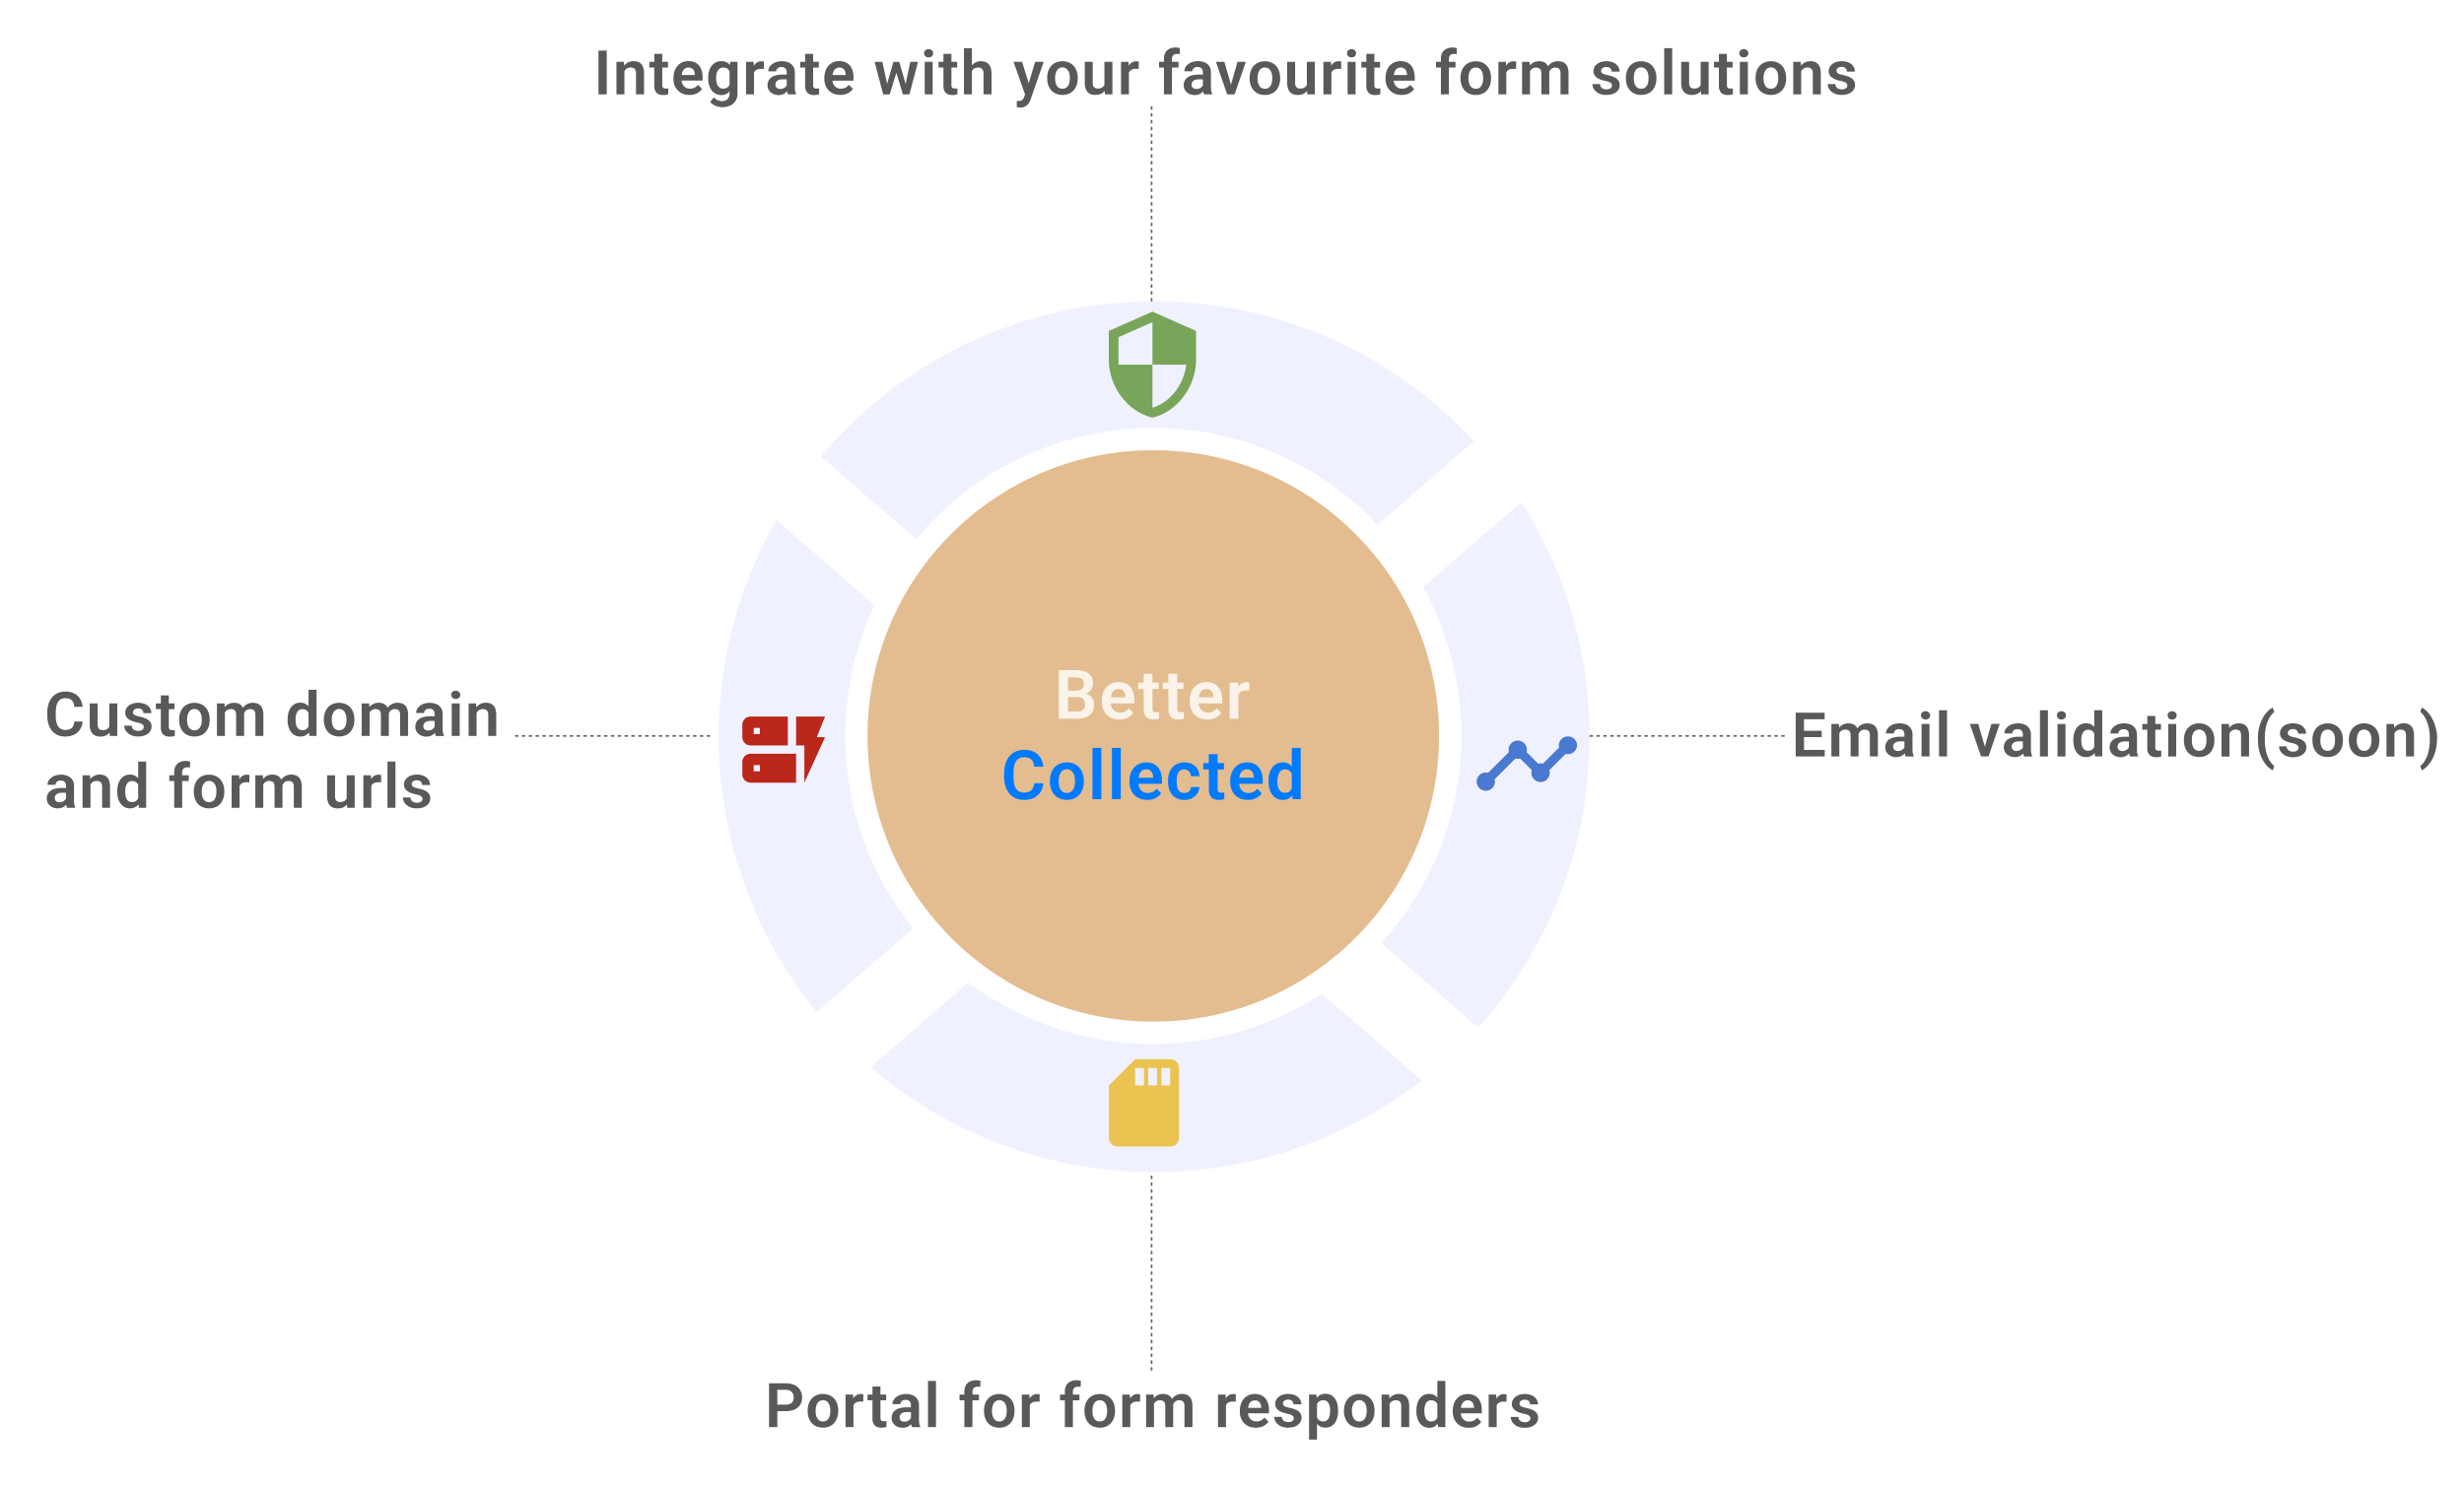 <svg id="Layer_1" data-name="Layer 1" xmlns="http://www.w3.org/2000/svg" xmlns:xlink="http://www.w3.org/1999/xlink" viewBox="0 0 1440 870.13"><defs><style>.cls-1,.cls-12{fill:none;}.cls-2,.cls-5{fill:#fff;}.cls-3{fill:#dfe1fc;fill-opacity:0.48;fill-rule:evenodd;}.cls-4{fill:#e3bd8f;}.cls-5{fill-opacity:0.81;}.cls-6{fill:#007aff;}.cls-7{fill:#78a55a;}.cls-8{clip-path:url(#clip-path);}.cls-9{fill:#bb271a;}.cls-10{fill:#4979d1;}.cls-11{fill:#ebc351;}.cls-12{stroke:#000;stroke-opacity:0.6;stroke-dasharray:2 2;}.cls-13{fill-opacity:0.65;}</style><clipPath id="clip-path" transform="translate(0 -40.85)"><rect class="cls-1" x="429" y="450" width="58" height="58"/></clipPath></defs><rect class="cls-2" width="1440" height="870.13"/><path class="cls-3" d="M830.85,672.32a254.53,254.53,0,0,1-322.08-7.67L565.93,615a180.1,180.1,0,0,0,206.63,6.69ZM533.5,583.52a180.19,180.19,0,0,1-22.47-189l-57.25-49.76a254.66,254.66,0,0,0,23.51,287.67Zm330.44,57.94A254.6,254.6,0,0,0,889,334.4l-57.24,49.77a180.12,180.12,0,0,1-24.54,207.94ZM674.5,217a253.8,253.8,0,0,1,186.88,81.74L805.1,347.66a180,180,0,0,0-269.64,8.42l-55.71-48.43A254,254,0,0,1,674.5,217Z" transform="translate(0 -40.85)"/><circle class="cls-4" cx="674" cy="430.15" r="167"/><path class="cls-5" d="M629.61,448.32h-7.26l0-3.78h6.23a7,7,0,0,0,2.68-.45,3.49,3.49,0,0,0,1.62-1.31,3.79,3.79,0,0,0,.56-2.09,4.23,4.23,0,0,0-.52-2.23,3,3,0,0,0-1.61-1.25,8.05,8.05,0,0,0-2.77-.41h-4.41V461h-5.37V432.56h9.78a18.26,18.26,0,0,1,4.32.47,9.05,9.05,0,0,1,3.24,1.41,6.29,6.29,0,0,1,2,2.4,7.76,7.76,0,0,1,.7,3.44,6.56,6.56,0,0,1-.82,3.24,6,6,0,0,1-2.48,2.38,9.73,9.73,0,0,1-4.22,1.06ZM629.38,461h-8.61l2.24-4.22h6.37a5.69,5.69,0,0,0,2.64-.53,3.53,3.53,0,0,0,1.56-1.44,4.33,4.33,0,0,0,.52-2.15,5.27,5.27,0,0,0-.46-2.3,3.17,3.17,0,0,0-1.45-1.51,5.44,5.44,0,0,0-2.58-.53H624l0-3.78h7.11l1.23,1.46a7.56,7.56,0,0,1,4,1,5.93,5.93,0,0,1,2.31,2.46,7.27,7.27,0,0,1,.74,3.24,8.38,8.38,0,0,1-1.19,4.59,7.16,7.16,0,0,1-3.44,2.79A14.08,14.08,0,0,1,629.38,461Zm24.83.39a11.35,11.35,0,0,1-4.32-.78,9.36,9.36,0,0,1-3.26-2.17,9.85,9.85,0,0,1-2-3.26,11.33,11.33,0,0,1-.7-4v-.78a13.26,13.26,0,0,1,.7-4.44,10.26,10.26,0,0,1,2-3.46,8.79,8.79,0,0,1,3.09-2.22,9.82,9.82,0,0,1,4-.78,9.7,9.7,0,0,1,4,.76,7.69,7.69,0,0,1,2.87,2.11,9.43,9.43,0,0,1,1.74,3.28,14.17,14.17,0,0,1,.58,4.2V452H646.22v-3.56H657.7v-.39a6.06,6.06,0,0,0-.47-2.25,3.56,3.56,0,0,0-1.32-1.64,4.06,4.06,0,0,0-2.33-.62,3.85,3.85,0,0,0-2,.51,4,4,0,0,0-1.41,1.4,7.36,7.36,0,0,0-.82,2.15,13.17,13.17,0,0,0-.27,2.78v.78a8.45,8.45,0,0,0,.35,2.46,6,6,0,0,0,1.08,2,5.09,5.09,0,0,0,1.72,1.29,5.59,5.59,0,0,0,2.3.45,6.66,6.66,0,0,0,2.93-.63,6.49,6.49,0,0,0,2.3-1.89l2.6,2.69a8.52,8.52,0,0,1-1.8,1.88,9,9,0,0,1-2.69,1.46A11,11,0,0,1,654.21,461.39Zm23-21.52v3.71H665.13v-3.71Zm-8.87-5.2h5.18v20.24a3.29,3.29,0,0,0,.25,1.44,1.32,1.32,0,0,0,.76.69,3.92,3.92,0,0,0,1.21.17,6.86,6.86,0,0,0,.94-.06l.72-.11,0,3.86a8.94,8.94,0,0,1-1.46.35,10,10,0,0,1-1.82.14,7.28,7.28,0,0,1-3-.59,4.35,4.35,0,0,1-2-1.93,7.54,7.54,0,0,1-.72-3.55Zm23.31,5.2v3.71H679.57v-3.71Zm-8.87-5.2H688v20.24a3.28,3.28,0,0,0,.26,1.44,1.32,1.32,0,0,0,.76.69,3.92,3.92,0,0,0,1.21.17,6.86,6.86,0,0,0,.94-.06l.72-.11,0,3.86a8.94,8.94,0,0,1-1.46.35,10,10,0,0,1-1.82.14,7.25,7.25,0,0,1-3.05-.59,4.31,4.31,0,0,1-2-1.93,7.54,7.54,0,0,1-.72-3.55Zm22.79,26.72a11.34,11.34,0,0,1-4.31-.78,9.36,9.36,0,0,1-3.26-2.17,9.85,9.85,0,0,1-2-3.26,11.33,11.33,0,0,1-.71-4v-.78a13.25,13.25,0,0,1,.71-4.44,10.26,10.26,0,0,1,2-3.46,8.84,8.84,0,0,1,3.08-2.22,9.87,9.87,0,0,1,4-.78,9.62,9.62,0,0,1,4,.76,7.53,7.53,0,0,1,2.87,2.11,9.11,9.11,0,0,1,1.74,3.28,14.16,14.16,0,0,1,.59,4.2V452H697.62v-3.56H709.1v-.39a6.06,6.06,0,0,0-.47-2.25,3.58,3.58,0,0,0-1.33-1.64,4,4,0,0,0-2.32-.62,3.85,3.85,0,0,0-2,.51,4,4,0,0,0-1.41,1.4,7.09,7.09,0,0,0-.82,2.15,13.17,13.17,0,0,0-.27,2.78v.78a8.45,8.45,0,0,0,.35,2.46,6,6,0,0,0,1.08,2,5.15,5.15,0,0,0,1.71,1.29,5.67,5.67,0,0,0,2.31.45,6.69,6.69,0,0,0,2.93-.63,6.57,6.57,0,0,0,2.3-1.89l2.6,2.69a8.52,8.52,0,0,1-1.8,1.88,9,9,0,0,1-2.69,1.46A11,11,0,0,1,705.6,461.39Zm18.19-17.21V461h-5.15V439.87h4.88Zm6.43-4.45-.08,4.81a6.56,6.56,0,0,0-1-.12c-.35,0-.68,0-1,0a6,6,0,0,0-2.09.33,4,4,0,0,0-1.51.92,3.94,3.94,0,0,0-.89,1.48,6.51,6.51,0,0,0-.36,2l-1.11-.14a16.27,16.27,0,0,1,.41-3.73,10.63,10.63,0,0,1,1.19-3,5.66,5.66,0,0,1,2-2,5.15,5.15,0,0,1,2.73-.72,6.06,6.06,0,0,1,.92.07A3.18,3.18,0,0,1,730.22,439.73Z" transform="translate(0 -40.85)"/><path class="cls-6" d="M604.35,498.64h5.38a11.09,11.09,0,0,1-1.58,5.06,9.55,9.55,0,0,1-3.81,3.44,12.91,12.91,0,0,1-5.92,1.25,11.89,11.89,0,0,1-4.83-.94,10.38,10.38,0,0,1-3.65-2.71,12.47,12.47,0,0,1-2.3-4.26,18.12,18.12,0,0,1-.8-5.6v-2.17a17.88,17.88,0,0,1,.82-5.61,12.1,12.1,0,0,1,2.34-4.26,10.58,10.58,0,0,1,3.69-2.73,11.85,11.85,0,0,1,4.84-1,12.29,12.29,0,0,1,5.88,1.29,9.3,9.3,0,0,1,3.74,3.5,12.24,12.24,0,0,1,1.6,5.11h-5.37a8.46,8.46,0,0,0-.79-3,4.06,4.06,0,0,0-1.83-1.9,6.75,6.75,0,0,0-3.23-.66,6,6,0,0,0-2.75.59,5,5,0,0,0-1.95,1.75,8.4,8.4,0,0,0-1.17,2.89,18.22,18.22,0,0,0-.39,4v2.21a19,19,0,0,0,.35,3.88,8.74,8.74,0,0,0,1.09,2.91,5,5,0,0,0,1.91,1.82,6,6,0,0,0,2.8.62,7.18,7.18,0,0,0,3.2-.62,4.28,4.28,0,0,0,1.9-1.84A7.7,7.7,0,0,0,604.35,498.64Zm9.23-1v-.41a13.29,13.29,0,0,1,.66-4.28,9.92,9.92,0,0,1,1.94-3.42,8.64,8.64,0,0,1,3.1-2.24,11.17,11.17,0,0,1,8.4,0,8.55,8.55,0,0,1,3.12,2.24,9.92,9.92,0,0,1,1.94,3.42,13.29,13.29,0,0,1,.66,4.28v.41a13.47,13.47,0,0,1-.66,4.28,10,10,0,0,1-1.94,3.41,8.55,8.55,0,0,1-3.1,2.25,11.43,11.43,0,0,1-8.4,0,8.46,8.46,0,0,1-3.12-2.25,10,10,0,0,1-1.94-3.41A13.47,13.47,0,0,1,613.58,497.65Zm5.15-.41v.41a12,12,0,0,0,.28,2.6,7,7,0,0,0,.84,2.13,4.11,4.11,0,0,0,1.46,1.44,4.43,4.43,0,0,0,2.19.51,4.3,4.3,0,0,0,2.15-.51,4.11,4.11,0,0,0,1.46-1.44,6.75,6.75,0,0,0,.86-2.13,11.39,11.39,0,0,0,.28-2.6v-.41a11,11,0,0,0-.28-2.56,6.57,6.57,0,0,0-.86-2.13,4.23,4.23,0,0,0-7.26,0,6.78,6.78,0,0,0-.84,2.13A11.54,11.54,0,0,0,618.73,497.24ZM643.62,478v30h-5.17V478ZM655,478v30h-5.17V478Zm15.42,30.39a11.35,11.35,0,0,1-4.32-.78,9.36,9.36,0,0,1-3.26-2.17,9.85,9.85,0,0,1-2.05-3.26,11.33,11.33,0,0,1-.71-4v-.78a13.25,13.25,0,0,1,.71-4.44,10.26,10.26,0,0,1,2-3.46,8.79,8.79,0,0,1,3.09-2.22,9.82,9.82,0,0,1,4-.78,9.62,9.62,0,0,1,4,.76,7.65,7.65,0,0,1,2.88,2.11,9.25,9.25,0,0,1,1.73,3.28,14.16,14.16,0,0,1,.59,4.2V499H662.44v-3.56h11.48v-.39a6.06,6.06,0,0,0-.47-2.25,3.58,3.58,0,0,0-1.33-1.64,4,4,0,0,0-2.32-.62,3.85,3.85,0,0,0-2,.51,4,4,0,0,0-1.41,1.4,7.09,7.09,0,0,0-.82,2.15,13.17,13.17,0,0,0-.27,2.78v.78a8.45,8.45,0,0,0,.35,2.46,6,6,0,0,0,1.08,2,5.15,5.15,0,0,0,1.71,1.29,5.67,5.67,0,0,0,2.31.45,6.66,6.66,0,0,0,2.93-.63,6.57,6.57,0,0,0,2.3-1.89l2.6,2.69a8.52,8.52,0,0,1-1.8,1.88,9,9,0,0,1-2.69,1.46A11,11,0,0,1,670.43,508.39Zm21.7-4.06a4.37,4.37,0,0,0,2-.43,3.42,3.42,0,0,0,1.37-1.21,3.47,3.47,0,0,0,.57-1.82h4.86a6.89,6.89,0,0,1-1.21,3.85,8.29,8.29,0,0,1-3.13,2.69,9.35,9.35,0,0,1-4.33,1,10.21,10.21,0,0,1-4.26-.82,8.43,8.43,0,0,1-3-2.28,10.35,10.35,0,0,1-1.8-3.4,14.24,14.24,0,0,1-.58-4.14v-.63a14.24,14.24,0,0,1,.58-4.14,10.35,10.35,0,0,1,1.8-3.4,8.31,8.31,0,0,1,3-2.28,10.15,10.15,0,0,1,4.24-.82,9.74,9.74,0,0,1,4.49,1,7.42,7.42,0,0,1,3.05,2.82,8.31,8.31,0,0,1,1.15,4.27H696a4.79,4.79,0,0,0-.51-2,3.69,3.69,0,0,0-1.33-1.44,3.76,3.76,0,0,0-2.09-.55,4,4,0,0,0-2.19.55,3.78,3.78,0,0,0-1.35,1.5,7.45,7.45,0,0,0-.66,2.11,15.67,15.67,0,0,0-.17,2.42v.63a16.2,16.2,0,0,0,.17,2.46,7.56,7.56,0,0,0,.66,2.11,3.87,3.87,0,0,0,1.35,1.46A4.12,4.12,0,0,0,692.13,504.33Zm23.19-17.46v3.71H703.21v-3.71Zm-8.87-5.2h5.17v20.24a3.28,3.28,0,0,0,.26,1.44,1.32,1.32,0,0,0,.76.69,3.92,3.92,0,0,0,1.21.17,6.86,6.86,0,0,0,.94-.06l.72-.11,0,3.86a8.94,8.94,0,0,1-1.46.35,10,10,0,0,1-1.82.14,7.28,7.28,0,0,1-3-.59,4.31,4.31,0,0,1-2-1.93,7.54,7.54,0,0,1-.72-3.55Zm22.8,26.72a11.39,11.39,0,0,1-4.32-.78,9.36,9.36,0,0,1-3.26-2.17,9.85,9.85,0,0,1-2-3.26,11.33,11.33,0,0,1-.71-4v-.78a13.25,13.25,0,0,1,.71-4.44,10.26,10.26,0,0,1,2-3.46,8.79,8.79,0,0,1,3.09-2.22,9.82,9.82,0,0,1,4-.78,9.62,9.62,0,0,1,4,.76,7.65,7.65,0,0,1,2.88,2.11,9.25,9.25,0,0,1,1.73,3.28,14.16,14.16,0,0,1,.59,4.2V499H721.26v-3.56h11.48v-.39a6.06,6.06,0,0,0-.47-2.25,3.62,3.62,0,0,0-1.32-1.64,4.06,4.06,0,0,0-2.33-.62,3.85,3.85,0,0,0-2,.51,4,4,0,0,0-1.41,1.4,7.36,7.36,0,0,0-.82,2.15,13.17,13.17,0,0,0-.27,2.78v.78a8.45,8.45,0,0,0,.35,2.46,6.14,6.14,0,0,0,1.07,2,5.3,5.3,0,0,0,1.72,1.29,5.67,5.67,0,0,0,2.31.45,6.66,6.66,0,0,0,2.93-.63,6.57,6.57,0,0,0,2.3-1.89l2.6,2.69a8.52,8.52,0,0,1-1.8,1.88,9,9,0,0,1-2.69,1.46A11,11,0,0,1,729.25,508.39Zm25.7-4.88V478h5.2v30h-4.69Zm-13.57-5.82v-.41a16.26,16.26,0,0,1,.55-4.4,10.16,10.16,0,0,1,1.64-3.42,7.47,7.47,0,0,1,2.59-2.2,7.67,7.67,0,0,1,3.5-.78,6.81,6.81,0,0,1,3.3.76,7,7,0,0,1,2.42,2.17,11.29,11.29,0,0,1,1.62,3.34,22.18,22.18,0,0,1,.88,4.21v1.12a21.37,21.37,0,0,1-.88,4.12,11.55,11.55,0,0,1-1.62,3.28,7.09,7.09,0,0,1-2.42,2.15,7,7,0,0,1-3.34.76,7.26,7.26,0,0,1-6.07-3.05,10.45,10.45,0,0,1-1.62-3.39A15.63,15.63,0,0,1,741.38,497.69Zm5.17-.41v.41a13,13,0,0,0,.24,2.56,7.13,7.13,0,0,0,.76,2.11,4,4,0,0,0,1.35,1.4,3.85,3.85,0,0,0,2,.51,4.36,4.36,0,0,0,2.5-.66,4.55,4.55,0,0,0,1.54-1.86,8.52,8.52,0,0,0,.71-2.68V496a9.08,9.08,0,0,0-.41-2.17,5.21,5.21,0,0,0-.9-1.72A4,4,0,0,0,753,491a4.39,4.39,0,0,0-2-.41,3.66,3.66,0,0,0-2,.53,3.82,3.82,0,0,0-1.37,1.42,7.24,7.24,0,0,0-.78,2.13A13.5,13.5,0,0,0,746.55,497.28Z" transform="translate(0 -40.85)"/><path class="cls-7" d="M673.5,223,648,234.27v16.91c0,15.64,10.88,30.27,25.5,33.82,14.62-3.55,25.5-18.18,25.5-33.82V234.27Zm0,31h19.83c-1.5,11.61-9.29,22-19.83,25.2V254H653.67V237.94l19.83-8.77Z" transform="translate(0 -40.85)"/><g class="cls-8"><path class="cls-9" d="M470.08,498.33V476.58h-4.83V459.67h16.92l-4.84,12.08h4.84Zm-4.83-16.91v16.91H438.67a4.85,4.85,0,0,1-4.84-4.83v-7.25a4.85,4.85,0,0,1,4.84-4.83Zm-21.15,6.64h-3.62v3.63h3.62Zm16.32-28.39v16.91H438.67a4.85,4.85,0,0,1-4.84-4.83V464.5a4.85,4.85,0,0,1,4.84-4.83Zm-16.32,6.64h-3.62v3.63h3.62Z" transform="translate(0 -40.85)"/></g><path class="cls-10" d="M921.67,476.33a5.35,5.35,0,0,1-5.34,5.34,4.66,4.66,0,0,1-1.36-.19L905.48,491a4.75,4.75,0,0,1,.19,1.38,5.34,5.34,0,1,1-10.67,0,4.43,4.43,0,0,1,.19-1.38l-6.8-6.8a5.46,5.46,0,0,1-2.78,0l-12.13,12.16a4.61,4.61,0,0,1,.19,1.36,5.34,5.34,0,1,1-5.34-5.34,4.61,4.61,0,0,1,1.36.19l12.16-12.13a4.86,4.86,0,0,1-.18-1.39,5.33,5.33,0,0,1,10.66,0,4.86,4.86,0,0,1-.18,1.39l6.8,6.8a4.43,4.43,0,0,1,1.38-.19,4.54,4.54,0,0,1,1.39.19l9.47-9.5a4.3,4.3,0,0,1-.19-1.36,5.34,5.34,0,0,1,10.67,0Z" transform="translate(0 -40.85)"/><path class="cls-11" d="M683.88,660h-20.5l-15.33,15.3,0,30.6a5.13,5.13,0,0,0,5.12,5.1h30.76a5.13,5.13,0,0,0,5.12-5.1V665.1A5.13,5.13,0,0,0,683.88,660ZM668.5,675.3h-5.12V665.1h5.12Zm7.69,0h-5.13V665.1h5.13Zm7.69,0h-5.13V665.1h5.13Z" transform="translate(0 -40.85)"/><path class="cls-12" d="M929,471h116" transform="translate(0 -40.85)"/><path class="cls-12" d="M301,471H417" transform="translate(0 -40.85)"/><path class="cls-12" d="M673,842V726" transform="translate(0 -40.85)"/><path class="cls-12" d="M673,217V101" transform="translate(0 -40.85)"/><path class="cls-13" d="M354.59,70.41V96h-4.83V70.41ZM364.92,81V96h-4.65V77h4.36Zm-.74,4.76h-1.37a12.63,12.63,0,0,1,.56-3.76,8.81,8.81,0,0,1,1.53-2.9,6.85,6.85,0,0,1,2.37-1.86,7.08,7.08,0,0,1,3.06-.65,7.46,7.46,0,0,1,2.48.39,4.53,4.53,0,0,1,1.9,1.23,5.43,5.43,0,0,1,1.23,2.21,11,11,0,0,1,.44,3.34V96H371.7V83.77a4.52,4.52,0,0,0-.39-2.06,2.14,2.14,0,0,0-1.09-1.07,4.23,4.23,0,0,0-1.74-.32,3.92,3.92,0,0,0-1.88.44,3.84,3.84,0,0,0-1.33,1.18,5.81,5.81,0,0,0-.81,1.74A7.55,7.55,0,0,0,364.18,85.8ZM390.37,77v3.34h-10.9V77Zm-8-4.68h4.66V90.52a3,3,0,0,0,.23,1.3,1.16,1.16,0,0,0,.68.61,3.25,3.25,0,0,0,1.09.16,7.34,7.34,0,0,0,.85,0l.65-.11,0,3.48a8.52,8.52,0,0,1-1.32.32,10.08,10.08,0,0,1-1.64.12,6.5,6.5,0,0,1-2.74-.53A3.9,3.9,0,0,1,383,94.08a6.78,6.78,0,0,1-.65-3.2Zm20.52,24a10.21,10.21,0,0,1-3.89-.7,8.65,8.65,0,0,1-2.93-2,9.05,9.05,0,0,1-1.85-2.94,10.24,10.24,0,0,1-.63-3.62v-.7a11.93,11.93,0,0,1,.63-4,9.08,9.08,0,0,1,1.8-3.11,7.81,7.81,0,0,1,2.77-2,9.58,9.58,0,0,1,7.14,0,6.94,6.94,0,0,1,2.58,1.9,8.15,8.15,0,0,1,1.57,3,12.74,12.74,0,0,1,.53,3.78v2H395.72V84.7h10.33v-.35a5.53,5.53,0,0,0-.42-2,3.14,3.14,0,0,0-1.19-1.47,3.56,3.56,0,0,0-2.09-.56,3.5,3.5,0,0,0-1.81.45A3.67,3.67,0,0,0,399.27,82a6.37,6.37,0,0,0-.74,1.93,12,12,0,0,0-.24,2.5v.7a7.49,7.49,0,0,0,.31,2.22,5.41,5.41,0,0,0,1,1.77,4.68,4.68,0,0,0,1.55,1.16,5.06,5.06,0,0,0,2.07.41,6,6,0,0,0,2.64-.57,5.78,5.78,0,0,0,2.07-1.7l2.34,2.42a7.74,7.74,0,0,1-1.62,1.69,8.35,8.35,0,0,1-2.42,1.32A10,10,0,0,1,402.91,96.35ZM426.73,77H431V95.42a8.1,8.1,0,0,1-1.12,4.38,7.07,7.07,0,0,1-3.12,2.74,11,11,0,0,1-7.13.63,9.87,9.87,0,0,1-2.55-1,6.42,6.42,0,0,1-2-1.74l2.09-2.74a6.49,6.49,0,0,0,2.14,1.67,6,6,0,0,0,2.59.58,5.05,5.05,0,0,0,2.39-.53,3.49,3.49,0,0,0,1.53-1.51,5,5,0,0,0,.54-2.43V81.32Zm-12.85,9.74v-.37a14,14,0,0,1,.53-4,9.18,9.18,0,0,1,1.51-3.07,7,7,0,0,1,2.41-2,7.1,7.1,0,0,1,3.2-.7,6.71,6.71,0,0,1,3.16.68,5.85,5.85,0,0,1,2.15,2,9.82,9.82,0,0,1,1.33,3,26,26,0,0,1,.76,3.8v1a20.72,20.72,0,0,1-.79,3.71,10.62,10.62,0,0,1-1.41,3,6.22,6.22,0,0,1-2.18,1.94,6.57,6.57,0,0,1-3.06.68,6.84,6.84,0,0,1-3.16-.72,7.07,7.07,0,0,1-2.41-2,9.52,9.52,0,0,1-1.51-3.06A13.33,13.33,0,0,1,413.88,86.72Zm4.64-.37v.37a9.89,9.89,0,0,0,.25,2.3,6.09,6.09,0,0,0,.75,1.9,3.82,3.82,0,0,0,1.29,1.27,3.58,3.58,0,0,0,1.84.45A4.24,4.24,0,0,0,425,92a3.79,3.79,0,0,0,1.4-1.66,7.84,7.84,0,0,0,.64-2.41V85.21a8.22,8.22,0,0,0-.39-1.95,4.82,4.82,0,0,0-.79-1.55,3.56,3.56,0,0,0-1.3-1,4.38,4.38,0,0,0-1.88-.37,3.58,3.58,0,0,0-1.85.47,3.82,3.82,0,0,0-1.3,1.29,6.42,6.42,0,0,0-.77,1.91A10.42,10.42,0,0,0,418.52,86.35Zm22.15-5.48V96H436V77h4.4Zm5.79-4-.07,4.32a6.92,6.92,0,0,0-.88-.1c-.32,0-.62,0-.9,0a5.41,5.41,0,0,0-1.88.3,3.42,3.42,0,0,0-1.35.83,3.5,3.5,0,0,0-.81,1.33,5.57,5.57,0,0,0-.32,1.76l-1-.12a14.24,14.24,0,0,1,.37-3.36,9.3,9.3,0,0,1,1.07-2.71,5.2,5.2,0,0,1,1.76-1.79,4.66,4.66,0,0,1,2.46-.65,5,5,0,0,1,.83.07A2.76,2.76,0,0,1,446.46,76.86ZM459.79,92V83.19a3.85,3.85,0,0,0-.34-1.67,2.34,2.34,0,0,0-1-1.09,3.5,3.5,0,0,0-1.74-.39,3.76,3.76,0,0,0-1.63.32,2.46,2.46,0,0,0-1.06.89,2.38,2.38,0,0,0-.37,1.3H449a4.62,4.62,0,0,1,.57-2.23,6,6,0,0,1,1.6-1.9,8,8,0,0,1,2.51-1.32,11,11,0,0,1,3.3-.47,9.51,9.51,0,0,1,3.85.74,5.84,5.84,0,0,1,2.68,2.18,6.45,6.45,0,0,1,1,3.67v8.3a14.23,14.23,0,0,0,.18,2.44,6.59,6.59,0,0,0,.56,1.74V96h-4.73a7.22,7.22,0,0,1-.51-1.83A14,14,0,0,1,459.79,92Zm.64-7.54,0,2.76h-2.93a7.35,7.35,0,0,0-1.92.22,3.53,3.53,0,0,0-1.35.64,2.52,2.52,0,0,0-.8,1,3.08,3.08,0,0,0-.26,1.28,2.55,2.55,0,0,0,.32,1.27,2.43,2.43,0,0,0,1,.9,3.25,3.25,0,0,0,1.47.31,4.46,4.46,0,0,0,2.15-.49,4.21,4.21,0,0,0,1.42-1.23,2.73,2.73,0,0,0,.55-1.37l1.33,2a7.59,7.59,0,0,1-.74,1.53,6.57,6.57,0,0,1-1.26,1.51,6.34,6.34,0,0,1-4.4,1.62,7.09,7.09,0,0,1-3.3-.74,5.8,5.8,0,0,1-2.3-2,5.13,5.13,0,0,1-.85-2.92,6.16,6.16,0,0,1,.56-2.67,5.22,5.22,0,0,1,1.68-2,7.67,7.67,0,0,1,2.74-1.21,15.38,15.38,0,0,1,3.78-.42ZM478.54,77v3.34H467.65V77Zm-8-4.68h4.66V90.52a3,3,0,0,0,.23,1.3,1.15,1.15,0,0,0,.69.61,3.17,3.17,0,0,0,1.09.16,7.3,7.3,0,0,0,.84,0l.65-.11,0,3.48a8.52,8.52,0,0,1-1.32.32,10.08,10.08,0,0,1-1.64.12,6.54,6.54,0,0,1-2.74-.53,4,4,0,0,1-1.83-1.74,6.78,6.78,0,0,1-.65-3.2Zm20.52,24a10.16,10.16,0,0,1-3.88-.7,8.59,8.59,0,0,1-2.94-2,8.86,8.86,0,0,1-1.84-2.94,10,10,0,0,1-.64-3.62v-.7a11.68,11.68,0,0,1,.64-4,8.91,8.91,0,0,1,1.79-3.11,7.9,7.9,0,0,1,2.77-2,9.58,9.58,0,0,1,7.14,0,7.06,7.06,0,0,1,2.59,1.9,8.29,8.29,0,0,1,1.56,3A12.74,12.74,0,0,1,498.8,86v2H483.89V84.7h10.34v-.35a5.74,5.74,0,0,0-.43-2,3.14,3.14,0,0,0-1.19-1.47,4,4,0,0,0-3.9-.11A3.67,3.67,0,0,0,487.44,82a6.37,6.37,0,0,0-.74,1.93,12,12,0,0,0-.24,2.5v.7a7.49,7.49,0,0,0,.31,2.22,5.41,5.41,0,0,0,1,1.77,4.68,4.68,0,0,0,1.55,1.16,5.06,5.06,0,0,0,2.07.41,6,6,0,0,0,2.64-.57,5.7,5.7,0,0,0,2.07-1.7l2.34,2.42a7.74,7.74,0,0,1-1.62,1.69,8.1,8.1,0,0,1-2.42,1.32A10,10,0,0,1,491.08,96.35ZM518,91.43,522.13,77h3l-.87,5L520,96h-2.54ZM515.66,77l3.13,14.48.28,4.54h-2.93l-5-19ZM529,91.25,532,77h4.5l-5,19h-2.93ZM525.54,77l4.13,14.31.55,4.71h-2.55l-4.24-14-.86-5Zm19.53,0V96h-4.65V77Zm-5-5a2.31,2.31,0,0,1,.7-1.73,2.73,2.73,0,0,1,1.94-.68,2.65,2.65,0,0,1,1.91.68,2.29,2.29,0,0,1,.72,1.73,2.25,2.25,0,0,1-.72,1.7,2.62,2.62,0,0,1-1.91.69,2.69,2.69,0,0,1-1.94-.69A2.27,2.27,0,0,1,540.1,72Zm19.3,5v3.34H548.51V77Zm-8-4.68h4.66V90.52a3,3,0,0,0,.23,1.3,1.16,1.16,0,0,0,.68.61,3.27,3.27,0,0,0,1.1.16,7.3,7.3,0,0,0,.84,0l.65-.11,0,3.48a8.52,8.52,0,0,1-1.32.32,10.08,10.08,0,0,1-1.64.12,6.54,6.54,0,0,1-2.74-.53,4,4,0,0,1-1.83-1.74,6.78,6.78,0,0,1-.65-3.2ZM568,69V96h-4.66V69Zm-.74,16.8h-1.37a12.1,12.1,0,0,1,.53-3.65,9.14,9.14,0,0,1,1.49-2.9,7,7,0,0,1,2.3-1.94,6.63,6.63,0,0,1,3-.68,7.58,7.58,0,0,1,2.55.4,4.92,4.92,0,0,1,2,1.25A5.7,5.7,0,0,1,579,80.53a10.52,10.52,0,0,1,.46,3.34V96h-4.68V83.84a4.63,4.63,0,0,0-.38-2.08,2.39,2.39,0,0,0-1.11-1.11,4.09,4.09,0,0,0-1.74-.33,4,4,0,0,0-1.93.44,3.62,3.62,0,0,0-1.34,1.18,5.52,5.52,0,0,0-.77,1.74A8.39,8.39,0,0,0,567.21,85.8Zm32.63,8.09L604.94,77h5l-7.63,21.9a16.08,16.08,0,0,1-.69,1.53,6.63,6.63,0,0,1-1.09,1.57,5.37,5.37,0,0,1-1.72,1.23,6,6,0,0,1-2.48.47,6.19,6.19,0,0,1-1.12-.09,8.93,8.93,0,0,1-1-.23V99.88a2.49,2.49,0,0,0,.4,0l.42,0a4.78,4.78,0,0,0,1.69-.25,2.14,2.14,0,0,0,1.07-.75,4.12,4.12,0,0,0,.71-1.34ZM597.33,77l4.31,14,.75,4.9-3.2.58L592.32,77ZM612,86.68v-.37a11.91,11.91,0,0,1,.6-3.85,8.83,8.83,0,0,1,1.74-3.07,7.77,7.77,0,0,1,2.79-2,9.17,9.17,0,0,1,3.76-.74,9.27,9.27,0,0,1,3.8.74,7.76,7.76,0,0,1,2.81,2,9,9,0,0,1,1.74,3.07,11.91,11.91,0,0,1,.6,3.85v.37a11.91,11.91,0,0,1-.6,3.85,9.13,9.13,0,0,1-1.74,3.08,7.77,7.77,0,0,1-2.79,2,10.28,10.28,0,0,1-7.56,0,7.76,7.76,0,0,1-2.81-2,9,9,0,0,1-1.74-3.08A11.91,11.91,0,0,1,612,86.68Zm4.64-.37v.37a10.85,10.85,0,0,0,.24,2.34,6.37,6.37,0,0,0,.76,1.92,3.82,3.82,0,0,0,1.32,1.3,4.07,4.07,0,0,0,2,.46,3.91,3.91,0,0,0,1.93-.46,3.82,3.82,0,0,0,1.32-1.3,5.9,5.9,0,0,0,.77-1.92,10.24,10.24,0,0,0,.25-2.34v-.37a10,10,0,0,0-.25-2.3,5.93,5.93,0,0,0-.77-1.91,3.81,3.81,0,0,0-6.54,0,6.41,6.41,0,0,0-.76,1.91A10.54,10.54,0,0,0,616.6,86.31Zm28.8,5.17V77h4.67V96h-4.39Zm.59-3.94,1.44,0A14,14,0,0,1,647,91a8.14,8.14,0,0,1-1.31,2.82,6.18,6.18,0,0,1-2.24,1.84,7.37,7.37,0,0,1-3.2.65A8,8,0,0,1,637.7,96a5.15,5.15,0,0,1-2-1.24,5.87,5.87,0,0,1-1.28-2.2,10.07,10.07,0,0,1-.46-3.25V77h4.64V89.3a5,5,0,0,0,.21,1.58,2.94,2.94,0,0,0,.62,1,2.35,2.35,0,0,0,.93.56,4,4,0,0,0,1.16.16,4.54,4.54,0,0,0,2.65-.67,3.7,3.7,0,0,0,1.41-1.82A7.64,7.64,0,0,0,646,87.54Zm13.73-6.67V96h-4.63V77h4.39Zm5.79-4-.07,4.32a6.92,6.92,0,0,0-.88-.1c-.32,0-.62,0-.9,0a5.41,5.41,0,0,0-1.88.3,3.42,3.42,0,0,0-1.35.83,3.63,3.63,0,0,0-.81,1.33,5.87,5.87,0,0,0-.32,1.76l-1-.12a14.24,14.24,0,0,1,.37-3.36,9.59,9.59,0,0,1,1.07-2.71,5.2,5.2,0,0,1,1.76-1.79,4.71,4.71,0,0,1,2.46-.65,5,5,0,0,1,.83.07A2.76,2.76,0,0,1,665.51,76.86ZM684.9,96h-4.67V75.22a7.21,7.21,0,0,1,.82-3.6,5.3,5.3,0,0,1,2.36-2.23,8,8,0,0,1,3.6-.76,9,9,0,0,1,1.3.09,12.55,12.55,0,0,1,1.25.24l-.09,3.54a3.84,3.84,0,0,0-.73-.12,7.64,7.64,0,0,0-.86,0,3.6,3.6,0,0,0-1.62.33,2.27,2.27,0,0,0-1,1,3.33,3.33,0,0,0-.34,1.56Zm3.85-19v3.34H677.36V77ZM703,92V83.19a3.85,3.85,0,0,0-.34-1.67,2.34,2.34,0,0,0-1-1.09A3.5,3.5,0,0,0,699.9,80a3.8,3.8,0,0,0-1.63.32,2.46,2.46,0,0,0-1.06.89,2.38,2.38,0,0,0-.37,1.3h-4.66a4.62,4.62,0,0,1,.57-2.23,6,6,0,0,1,1.6-1.9,8,8,0,0,1,2.51-1.32,11,11,0,0,1,3.31-.47,9.58,9.58,0,0,1,3.85.74,5.86,5.86,0,0,1,2.67,2.18,6.45,6.45,0,0,1,1,3.67v8.3a14.23,14.23,0,0,0,.18,2.44,6.59,6.59,0,0,0,.56,1.74V96h-4.73a7.22,7.22,0,0,1-.51-1.83A14,14,0,0,1,703,92Zm.65-7.54,0,2.76h-2.93a7.35,7.35,0,0,0-1.92.22,3.53,3.53,0,0,0-1.35.64,2.52,2.52,0,0,0-.8,1,3.08,3.08,0,0,0-.26,1.28,2.55,2.55,0,0,0,.32,1.27,2.43,2.43,0,0,0,1,.9,3.25,3.25,0,0,0,1.47.31,4.46,4.46,0,0,0,2.15-.49,4.21,4.21,0,0,0,1.42-1.23,2.73,2.73,0,0,0,.55-1.37l1.33,2a8.08,8.08,0,0,1-.73,1.53,6.89,6.89,0,0,1-1.27,1.51,6.34,6.34,0,0,1-4.4,1.62,7.09,7.09,0,0,1-3.3-.74,5.8,5.8,0,0,1-2.3-2,5.13,5.13,0,0,1-.85-2.92,6,6,0,0,1,.57-2.67,5.11,5.11,0,0,1,1.67-2,7.67,7.67,0,0,1,2.74-1.21,15.38,15.38,0,0,1,3.78-.42Zm15.13,8.06L723.21,77h4.86l-6.53,19h-2.95ZM715.55,77,720,92.52l.16,3.48h-3l-6.54-19Zm14.75,9.7v-.37a11.91,11.91,0,0,1,.6-3.85,9,9,0,0,1,1.74-3.07,7.77,7.77,0,0,1,2.79-2,10,10,0,0,1,7.56,0,7.68,7.68,0,0,1,2.81,2,8.85,8.85,0,0,1,1.75,3.07,12.19,12.19,0,0,1,.59,3.85v.37a12.19,12.19,0,0,1-.59,3.85,9,9,0,0,1-1.75,3.08,7.77,7.77,0,0,1-2.79,2,9.37,9.37,0,0,1-3.78.72,9.51,9.51,0,0,1-3.78-.72,7.76,7.76,0,0,1-2.81-2,9.13,9.13,0,0,1-1.74-3.08A11.91,11.91,0,0,1,730.3,86.68Zm4.64-.37v.37a10.24,10.24,0,0,0,.25,2.34,6.11,6.11,0,0,0,.75,1.92,3.82,3.82,0,0,0,1.32,1.3,4.07,4.07,0,0,0,2,.46,3.88,3.88,0,0,0,1.93-.46,3.82,3.82,0,0,0,1.32-1.3,5.91,5.91,0,0,0,.78-1.92,10.85,10.85,0,0,0,.24-2.34v-.37a10.54,10.54,0,0,0-.24-2.3,6,6,0,0,0-.78-1.91,3.58,3.58,0,0,0-1.33-1.32,4.11,4.11,0,0,0-3.89,0,3.63,3.63,0,0,0-1.32,1.32,6.15,6.15,0,0,0-.75,1.91A10,10,0,0,0,734.94,86.31Zm28.8,5.17V77h4.67V96H764Zm.6-3.94,1.44,0a14,14,0,0,1-.42,3.53A8,8,0,0,1,764,93.86a6.1,6.1,0,0,1-2.24,1.84,7.32,7.32,0,0,1-3.19.65A8,8,0,0,1,756,96a5.12,5.12,0,0,1-2-1.24,5.88,5.88,0,0,1-1.29-2.2,10.35,10.35,0,0,1-.46-3.25V77h4.65V89.3a5,5,0,0,0,.21,1.58,2.78,2.78,0,0,0,.61,1,2.35,2.35,0,0,0,.93.56,4,4,0,0,0,1.16.16,4.59,4.59,0,0,0,2.66-.67,3.73,3.73,0,0,0,1.4-1.82A7.4,7.4,0,0,0,764.34,87.54Zm13.73-6.67V96h-4.64V77h4.39Zm5.78-4-.07,4.32a6.92,6.92,0,0,0-.88-.1c-.31,0-.61,0-.89,0a5.43,5.43,0,0,0-1.89.3,3.57,3.57,0,0,0-1.35.83A3.63,3.63,0,0,0,778,83.5a5.88,5.88,0,0,0-.31,1.76l-1-.12a14.8,14.8,0,0,1,.36-3.36,9.6,9.6,0,0,1,1.08-2.71,5.09,5.09,0,0,1,1.75-1.79,4.71,4.71,0,0,1,2.46-.65,4.89,4.89,0,0,1,.83.07A2.58,2.58,0,0,1,783.85,76.86Zm8.37.12V96h-4.66V77Zm-5-5a2.31,2.31,0,0,1,.7-1.73,2.72,2.72,0,0,1,1.93-.68,2.66,2.66,0,0,1,1.92.68,2.29,2.29,0,0,1,.72,1.73,2.25,2.25,0,0,1-.72,1.7,2.63,2.63,0,0,1-1.92.69,2.68,2.68,0,0,1-1.93-.69A2.27,2.27,0,0,1,787.25,72Zm19.3,5v3.34h-10.9V77Zm-8-4.68h4.66V90.52a3,3,0,0,0,.23,1.3,1.16,1.16,0,0,0,.68.61,3.25,3.25,0,0,0,1.09.16,7.34,7.34,0,0,0,.85,0l.65-.11v3.48a8.11,8.11,0,0,1-1.31.32,10.08,10.08,0,0,1-1.64.12,6.54,6.54,0,0,1-2.74-.53,4,4,0,0,1-1.83-1.74,6.78,6.78,0,0,1-.65-3.2Zm20.52,24a10.21,10.21,0,0,1-3.89-.7,8.55,8.55,0,0,1-2.93-2,9.05,9.05,0,0,1-1.85-2.94,10.24,10.24,0,0,1-.63-3.62v-.7a11.93,11.93,0,0,1,.63-4,8.93,8.93,0,0,1,1.8-3.11,7.81,7.81,0,0,1,2.77-2,9.58,9.58,0,0,1,7.14,0,6.94,6.94,0,0,1,2.58,1.9,8.15,8.15,0,0,1,1.57,3A12.75,12.75,0,0,1,826.8,86v2H811.9V84.7h10.33v-.35a5.53,5.53,0,0,0-.42-2,3.2,3.2,0,0,0-1.19-1.47,4,4,0,0,0-3.9-.11A3.67,3.67,0,0,0,815.45,82a6.37,6.37,0,0,0-.74,1.93,12,12,0,0,0-.24,2.5v.7a7.49,7.49,0,0,0,.31,2.22,5.41,5.41,0,0,0,1,1.77,4.68,4.68,0,0,0,1.55,1.16,5.06,5.06,0,0,0,2.07.41,6,6,0,0,0,2.64-.57,5.87,5.87,0,0,0,2.07-1.7l2.34,2.42a7.74,7.74,0,0,1-1.62,1.69,8.22,8.22,0,0,1-2.42,1.32A10,10,0,0,1,819.09,96.35ZM846.76,96h-4.67V75.22a7.21,7.21,0,0,1,.82-3.6,5.35,5.35,0,0,1,2.36-2.23,8,8,0,0,1,3.6-.76,9,9,0,0,1,1.3.09,12.55,12.55,0,0,1,1.25.24l-.09,3.54a4,4,0,0,0-.73-.12,7.71,7.71,0,0,0-.87,0,3.58,3.58,0,0,0-1.61.33,2.27,2.27,0,0,0-1,1,3.33,3.33,0,0,0-.34,1.56Zm3.85-19v3.34H839.22V77Zm2.94,9.7v-.37a11.91,11.91,0,0,1,.6-3.85,9,9,0,0,1,1.74-3.07,7.77,7.77,0,0,1,2.79-2,10,10,0,0,1,7.56,0,7.8,7.8,0,0,1,2.82,2,9,9,0,0,1,1.74,3.07,11.91,11.91,0,0,1,.59,3.85v.37a11.91,11.91,0,0,1-.59,3.85,9.13,9.13,0,0,1-1.74,3.08,7.9,7.9,0,0,1-2.8,2,9.37,9.37,0,0,1-3.78.72,9.51,9.51,0,0,1-3.78-.72,7.76,7.76,0,0,1-2.81-2,9.13,9.13,0,0,1-1.74-3.08A11.91,11.91,0,0,1,853.55,86.68Zm4.64-.37v.37a10.83,10.83,0,0,0,.25,2.34,5.89,5.89,0,0,0,.76,1.92,3.71,3.71,0,0,0,1.31,1.3,4.07,4.07,0,0,0,2,.46,4,4,0,0,0,1.94-.46,3.79,3.79,0,0,0,1.31-1.3,5.91,5.91,0,0,0,.78-1.92,10.85,10.85,0,0,0,.24-2.34v-.37a10.54,10.54,0,0,0-.24-2.3,6,6,0,0,0-.78-1.91,3.58,3.58,0,0,0-1.33-1.32,4.11,4.11,0,0,0-3.89,0,3.53,3.53,0,0,0-1.31,1.32,5.92,5.92,0,0,0-.76,1.91A10.53,10.53,0,0,0,858.19,86.31Zm22.12-5.44V96h-4.64V77h4.39Zm5.78-4L886,81.18a6.71,6.71,0,0,0-.88-.1c-.31,0-.61,0-.89,0a5.37,5.37,0,0,0-1.88.3,3.54,3.54,0,0,0-1.36.83,3.63,3.63,0,0,0-.81,1.33,5.88,5.88,0,0,0-.31,1.76l-1-.12a14.24,14.24,0,0,1,.37-3.36,9.3,9.3,0,0,1,1.07-2.71,5.12,5.12,0,0,1,1.76-1.79,4.66,4.66,0,0,1,2.46-.65,4.86,4.86,0,0,1,.82.07A2.58,2.58,0,0,1,886.09,76.86Zm8.07,4V96h-4.64V77h4.38Zm-.68,4.92h-1.43a13.16,13.16,0,0,1,.48-3.65,8.85,8.85,0,0,1,1.44-2.9,6.56,6.56,0,0,1,2.34-1.94,7.43,7.43,0,0,1,3.25-.68,6.87,6.87,0,0,1,2.36.39,4.46,4.46,0,0,1,1.84,1.17A5.11,5.11,0,0,1,905,80.27a9.36,9.36,0,0,1,.43,3V96h-4.64V83.78a4.63,4.63,0,0,0-.39-2.09,2.1,2.1,0,0,0-1.07-1,4.11,4.11,0,0,0-1.69-.32,3.84,3.84,0,0,0-1.88.44,3.52,3.52,0,0,0-1.28,1.18,5.48,5.48,0,0,0-.74,1.74A8.89,8.89,0,0,0,893.48,85.8Zm11.57-.86-1.92.35a11.69,11.69,0,0,1,.49-3.35A8.33,8.33,0,0,1,905,79.18a6.53,6.53,0,0,1,2.3-1.87,7.24,7.24,0,0,1,3.2-.68A7.42,7.42,0,0,1,913,77a4.72,4.72,0,0,1,2,1.25,5.45,5.45,0,0,1,1.23,2.2,10.55,10.55,0,0,1,.44,3.3V96H912V83.77a4.65,4.65,0,0,0-.39-2.13,2,2,0,0,0-1.07-1,4.19,4.19,0,0,0-1.65-.3,3.6,3.6,0,0,0-1.69.37,3.44,3.44,0,0,0-1.2,1,5,5,0,0,0-.72,1.48A6.81,6.81,0,0,0,905.05,84.94Zm37,5.86a1.92,1.92,0,0,0-.31-1.08,2.77,2.77,0,0,0-1.2-.86,11.89,11.89,0,0,0-2.53-.75,19.4,19.4,0,0,1-2.72-.79,8.91,8.91,0,0,1-2.15-1.15,5.06,5.06,0,0,1-1.4-1.6,4.48,4.48,0,0,1-.5-2.14,5,5,0,0,1,.51-2.22,5.52,5.52,0,0,1,1.48-1.84,7.19,7.19,0,0,1,2.36-1.27,9.76,9.76,0,0,1,3.13-.47,10,10,0,0,1,4.16.79,6.2,6.2,0,0,1,2.69,2.18,5.36,5.36,0,0,1,.93,3.09h-4.64a2.76,2.76,0,0,0-.35-1.37,2.36,2.36,0,0,0-1-1A3.62,3.62,0,0,0,938.7,80a3.84,3.84,0,0,0-1.64.32,2.36,2.36,0,0,0-1,.82,2,2,0,0,0-.34,1.13,1.83,1.83,0,0,0,.18.82,2,2,0,0,0,.61.66,5,5,0,0,0,1.15.54,17.15,17.15,0,0,0,1.81.47,18.09,18.09,0,0,1,3.71,1.13,6.2,6.2,0,0,1,2.49,1.83,4.56,4.56,0,0,1,.9,2.92,4.93,4.93,0,0,1-.55,2.32,5.4,5.4,0,0,1-1.58,1.81A8,8,0,0,1,942,95.93a11.59,11.59,0,0,1-3.25.42,9.64,9.64,0,0,1-4.43-.93A7.1,7.1,0,0,1,931.56,93a5.54,5.54,0,0,1-.93-3h4.45a2.93,2.93,0,0,0,.59,1.77,3.11,3.11,0,0,0,1.37,1,5.57,5.57,0,0,0,1.78.28,4.93,4.93,0,0,0,1.78-.28,2.55,2.55,0,0,0,1.09-.79A2,2,0,0,0,942.05,90.8Zm8.15-4.12v-.37a12.19,12.19,0,0,1,.59-3.85,9,9,0,0,1,1.74-3.07,7.9,7.9,0,0,1,2.8-2,9.14,9.14,0,0,1,3.76-.74,9.27,9.27,0,0,1,3.8.74,7.76,7.76,0,0,1,2.81,2,9,9,0,0,1,1.74,3.07,11.91,11.91,0,0,1,.6,3.85v.37a11.91,11.91,0,0,1-.6,3.85,9.13,9.13,0,0,1-1.74,3.08,7.77,7.77,0,0,1-2.79,2,10.28,10.28,0,0,1-7.56,0,7.8,7.8,0,0,1-2.82-2,9.13,9.13,0,0,1-1.74-3.08A12.19,12.19,0,0,1,950.2,86.68Zm4.64-.37v.37a10.85,10.85,0,0,0,.24,2.34,6.37,6.37,0,0,0,.76,1.92,3.82,3.82,0,0,0,1.32,1.3,4,4,0,0,0,2,.46,3.91,3.91,0,0,0,1.93-.46,3.82,3.82,0,0,0,1.32-1.3,5.9,5.9,0,0,0,.77-1.92,10.24,10.24,0,0,0,.25-2.34v-.37a10,10,0,0,0-.25-2.3,5.93,5.93,0,0,0-.77-1.91A3.61,3.61,0,0,0,961,80.78a3.67,3.67,0,0,0-1.95-.49,3.64,3.64,0,0,0-3.25,1.81,6.41,6.41,0,0,0-.76,1.91A10.54,10.54,0,0,0,954.84,86.31ZM977.24,69V96h-4.66V69Zm16.65,22.48V77h4.67V96h-4.39Zm.59-3.94,1.44,0A14,14,0,0,1,995.5,91a8,8,0,0,1-1.32,2.82A6.07,6.07,0,0,1,992,95.7a7.37,7.37,0,0,1-3.2.65,8,8,0,0,1-2.56-.39,5.08,5.08,0,0,1-2-1.24,5.87,5.87,0,0,1-1.28-2.2,10.07,10.07,0,0,1-.46-3.25V77h4.64V89.3a5,5,0,0,0,.21,1.58,2.94,2.94,0,0,0,.62,1,2.35,2.35,0,0,0,.93.56,4,4,0,0,0,1.16.16,4.59,4.59,0,0,0,2.66-.67,3.73,3.73,0,0,0,1.4-1.82A7.64,7.64,0,0,0,994.48,87.54ZM1012.57,77v3.34h-10.89V77Zm-8-4.68h4.66V90.52a3,3,0,0,0,.23,1.3,1.15,1.15,0,0,0,.69.61,3.17,3.17,0,0,0,1.09.16,7.3,7.3,0,0,0,.84,0l.65-.11,0,3.48a8.52,8.52,0,0,1-1.32.32,10.08,10.08,0,0,1-1.64.12,6.54,6.54,0,0,1-2.74-.53,4,4,0,0,1-1.83-1.74,6.78,6.78,0,0,1-.65-3.2Zm16.9,4.68V96h-4.66V77Zm-5-5a2.31,2.31,0,0,1,.7-1.73,2.71,2.71,0,0,1,1.93-.68,2.66,2.66,0,0,1,1.92.68,2.29,2.29,0,0,1,.72,1.73,2.25,2.25,0,0,1-.72,1.7,2.63,2.63,0,0,1-1.92.69,2.67,2.67,0,0,1-1.93-.69A2.27,2.27,0,0,1,1016.52,72ZM1026,86.68v-.37a11.91,11.91,0,0,1,.6-3.85,9,9,0,0,1,1.74-3.07,7.81,7.81,0,0,1,2.8-2,9.14,9.14,0,0,1,3.76-.74,9.3,9.3,0,0,1,3.8.74,7.76,7.76,0,0,1,2.81,2,9,9,0,0,1,1.74,3.07,11.91,11.91,0,0,1,.6,3.85v.37a11.91,11.91,0,0,1-.6,3.85,9.13,9.13,0,0,1-1.74,3.08,7.81,7.81,0,0,1-2.8,2,9.37,9.37,0,0,1-3.78.72,9.51,9.51,0,0,1-3.78-.72,7.76,7.76,0,0,1-2.81-2,9.13,9.13,0,0,1-1.74-3.08A11.91,11.91,0,0,1,1026,86.68Zm4.64-.37v.37a10.83,10.83,0,0,0,.25,2.34,6.12,6.12,0,0,0,.76,1.92,3.88,3.88,0,0,0,1.31,1.3,4.1,4.1,0,0,0,2,.46,4,4,0,0,0,1.94-.46,3.82,3.82,0,0,0,1.32-1.3A6.13,6.13,0,0,0,1039,89a10.85,10.85,0,0,0,.24-2.34v-.37A10.54,10.54,0,0,0,1039,84a6.17,6.17,0,0,0-.77-1.91,3.61,3.61,0,0,0-1.34-1.32,3.78,3.78,0,0,0-5.2,1.32,6.16,6.16,0,0,0-.76,1.91A10.53,10.53,0,0,0,1030.63,86.31Zm22-5.27V96H1048V77h4.36Zm-.74,4.76h-1.37a12.62,12.62,0,0,1,.57-3.76,8.81,8.81,0,0,1,1.53-2.9,6.67,6.67,0,0,1,2.37-1.86,7.08,7.08,0,0,1,3.06-.65,7.46,7.46,0,0,1,2.48.39,4.5,4.5,0,0,1,1.89,1.23,5.43,5.43,0,0,1,1.23,2.21,10.73,10.73,0,0,1,.44,3.34V96h-4.67V83.77a4.52,4.52,0,0,0-.39-2.06,2.14,2.14,0,0,0-1.09-1.07,4.26,4.26,0,0,0-1.74-.32,3.92,3.92,0,0,0-1.88.44,3.87,3.87,0,0,0-1.34,1.18,5.56,5.56,0,0,0-.8,1.74A7.54,7.54,0,0,0,1051.92,85.8Zm27.66,5a1.93,1.93,0,0,0-.32-1.08,2.79,2.79,0,0,0-1.19-.86,12.07,12.07,0,0,0-2.53-.75,19.16,19.16,0,0,1-2.73-.79,8.65,8.65,0,0,1-2.14-1.15,5.09,5.09,0,0,1-1.41-1.6,4.47,4.47,0,0,1-.49-2.14,5,5,0,0,1,.51-2.22,5.49,5.49,0,0,1,1.47-1.84,7.19,7.19,0,0,1,2.36-1.27,9.85,9.85,0,0,1,3.13-.47,10,10,0,0,1,4.17.79,6.17,6.17,0,0,1,2.68,2.18,5.3,5.3,0,0,1,.94,3.09h-4.64a2.67,2.67,0,0,0-.36-1.37,2.33,2.33,0,0,0-1-1,3.64,3.64,0,0,0-1.78-.39,3.79,3.79,0,0,0-1.63.32,2.39,2.39,0,0,0-1,.82,2,2,0,0,0-.33,1.13,2,2,0,0,0,.17.82,2,2,0,0,0,.62.66,4.68,4.68,0,0,0,1.14.54,17.83,17.83,0,0,0,1.81.47,17.9,17.9,0,0,1,3.71,1.13,6.24,6.24,0,0,1,2.5,1.83,4.56,4.56,0,0,1,.89,2.92,5,5,0,0,1-.54,2.32,5.4,5.4,0,0,1-1.58,1.81,8.08,8.08,0,0,1-2.48,1.21,11.64,11.64,0,0,1-3.25.42,9.58,9.58,0,0,1-4.43-.93,7.13,7.13,0,0,1-2.75-2.39,5.54,5.54,0,0,1-.93-3h4.45a2.93,2.93,0,0,0,.6,1.77,3.05,3.05,0,0,0,1.37,1,5.47,5.47,0,0,0,1.77.28,4.85,4.85,0,0,0,1.78-.28,2.55,2.55,0,0,0,1.09-.79A1.91,1.91,0,0,0,1079.58,90.8Z" transform="translate(0 -40.85)"/><path class="cls-13" d="M1066.41,479.2V483H1052.8v-3.8Zm-12.13-21.79V483h-4.84V457.41ZM1064.63,468v3.71H1052.8V468Zm1.72-10.56v3.81H1052.8v-3.81Zm8.59,10.47V483h-4.65V464h4.38Zm-.69,4.92h-1.42a13.17,13.17,0,0,1,.47-3.65,8.85,8.85,0,0,1,1.44-2.9,6.56,6.56,0,0,1,2.34-1.94,7.43,7.43,0,0,1,3.25-.68,6.87,6.87,0,0,1,2.36.39,4.46,4.46,0,0,1,1.84,1.17,5.24,5.24,0,0,1,1.22,2.08,9.66,9.66,0,0,1,.42,3V483h-4.64V470.78a4.63,4.63,0,0,0-.39-2.09,2.1,2.1,0,0,0-1.07-1.05,4.11,4.11,0,0,0-1.69-.32,3.84,3.84,0,0,0-1.88.44,3.52,3.52,0,0,0-1.28,1.18,5.48,5.48,0,0,0-.74,1.74A9.44,9.44,0,0,0,1074.25,472.8Zm11.57-.86-1.92.36a12.06,12.06,0,0,1,.49-3.36,8.33,8.33,0,0,1,1.39-2.76,6.53,6.53,0,0,1,2.3-1.87,7.27,7.27,0,0,1,3.2-.68,7.42,7.42,0,0,1,2.53.4,4.75,4.75,0,0,1,2,1.25,5.7,5.7,0,0,1,1.23,2.2,10.85,10.85,0,0,1,.44,3.3V483h-4.68V470.77a4.65,4.65,0,0,0-.39-2.13,2,2,0,0,0-1.07-1,4.19,4.19,0,0,0-1.65-.3,3.6,3.6,0,0,0-1.69.37,3.32,3.32,0,0,0-1.19,1,4.76,4.76,0,0,0-.73,1.48A6.81,6.81,0,0,0,1085.82,471.94Zm27.16,7v-8.77a3.71,3.71,0,0,0-.34-1.67,2.34,2.34,0,0,0-1-1.09,3.45,3.45,0,0,0-1.74-.39,3.8,3.8,0,0,0-1.63.32,2.3,2.3,0,0,0-1.42,2.19h-4.66a4.61,4.61,0,0,1,.56-2.23,6,6,0,0,1,1.6-1.9,8,8,0,0,1,2.51-1.32,11,11,0,0,1,3.31-.47,9.58,9.58,0,0,1,3.85.74,5.86,5.86,0,0,1,2.67,2.18,6.37,6.37,0,0,1,1,3.67v8.3a14.23,14.23,0,0,0,.18,2.44,7,7,0,0,0,.56,1.74v.3h-4.73a7.22,7.22,0,0,1-.51-1.83A15.27,15.27,0,0,1,1113,479Zm.65-7.54,0,2.76h-2.93a7.35,7.35,0,0,0-1.92.22,3.69,3.69,0,0,0-1.35.64,2.56,2.56,0,0,0-.79,1,2.93,2.93,0,0,0-.27,1.28,2.55,2.55,0,0,0,.32,1.27,2.43,2.43,0,0,0,1,.9,3.26,3.26,0,0,0,1.48.31,4.42,4.42,0,0,0,2.14-.49,4.21,4.21,0,0,0,1.42-1.23,2.64,2.64,0,0,0,.55-1.37l1.33,2a8.08,8.08,0,0,1-.73,1.53,6.62,6.62,0,0,1-1.27,1.51,6.31,6.31,0,0,1-1.86,1.16,6.42,6.42,0,0,1-2.53.46,7.14,7.14,0,0,1-3.31-.74,5.8,5.8,0,0,1-2.3-2,5.2,5.2,0,0,1-.84-2.92,6,6,0,0,1,.56-2.67,5.11,5.11,0,0,1,1.67-1.95,7.75,7.75,0,0,1,2.74-1.21,15.38,15.38,0,0,1,3.78-.42Zm14-7.44v19H1123V464Zm-5-5a2.31,2.31,0,0,1,.71-1.73,2.71,2.71,0,0,1,1.93-.68,2.66,2.66,0,0,1,1.92.68A2.29,2.29,0,0,1,1128,459a2.25,2.25,0,0,1-.72,1.7,2.63,2.63,0,0,1-1.92.69,2.67,2.67,0,0,1-1.93-.69A2.28,2.28,0,0,1,1122.68,459Zm15.23-3v27h-4.66V456Zm21.51,23.48,4.43-15.5h4.85l-6.52,19h-3Zm-3.24-15.5,4.48,15.54.16,3.48h-3l-6.54-19Zm26.06,15v-8.77a3.85,3.85,0,0,0-.34-1.67,2.34,2.34,0,0,0-1-1.09,3.47,3.47,0,0,0-1.74-.39,3.8,3.8,0,0,0-1.63.32,2.33,2.33,0,0,0-1.43,2.19h-4.65a4.61,4.61,0,0,1,.56-2.23,6,6,0,0,1,1.6-1.9,8,8,0,0,1,2.51-1.32,11,11,0,0,1,3.31-.47,9.58,9.58,0,0,1,3.85.74,5.86,5.86,0,0,1,2.67,2.18,6.45,6.45,0,0,1,1,3.67v8.3a14.23,14.23,0,0,0,.18,2.44,6.59,6.59,0,0,0,.56,1.74v.3h-4.73a7.22,7.22,0,0,1-.51-1.83A14,14,0,0,1,1182.24,479Zm.65-7.54,0,2.76H1180a7.35,7.35,0,0,0-1.92.22,3.69,3.69,0,0,0-1.35.64,2.47,2.47,0,0,0-.79,1,2.93,2.93,0,0,0-.27,1.28,2.55,2.55,0,0,0,.32,1.27,2.43,2.43,0,0,0,1,.9,3.25,3.25,0,0,0,1.47.31,4.46,4.46,0,0,0,2.15-.49,4.21,4.21,0,0,0,1.42-1.23,2.73,2.73,0,0,0,.55-1.37l1.33,2a7.59,7.59,0,0,1-.74,1.53,6.57,6.57,0,0,1-1.26,1.51,6.34,6.34,0,0,1-4.4,1.62,7.09,7.09,0,0,1-3.3-.74,5.8,5.8,0,0,1-2.3-2,5.13,5.13,0,0,1-.85-2.92,6,6,0,0,1,.57-2.67,5.11,5.11,0,0,1,1.67-1.95,7.67,7.67,0,0,1,2.74-1.21,15.38,15.38,0,0,1,3.78-.42Zm14-15.42v27h-4.66V456Zm10.25,8v19h-4.66V464Zm-5-5a2.31,2.31,0,0,1,.71-1.73,2.71,2.71,0,0,1,1.93-.68,2.66,2.66,0,0,1,1.92.68,2.29,2.29,0,0,1,.72,1.73,2.25,2.25,0,0,1-.72,1.7,2.63,2.63,0,0,1-1.92.69,2.67,2.67,0,0,1-1.93-.69A2.28,2.28,0,0,1,1202.19,459ZM1223.91,479V456h4.67v27h-4.22Zm-12.22-5.24v-.37a14.81,14.81,0,0,1,.49-4,9.14,9.14,0,0,1,1.48-3.07,6.66,6.66,0,0,1,2.34-2,6.81,6.81,0,0,1,3.14-.7,6,6,0,0,1,5.15,2.64,10.22,10.22,0,0,1,1.46,3,19.92,19.92,0,0,1,.79,3.8v1a19.12,19.12,0,0,1-.79,3.71,10.42,10.42,0,0,1-1.46,3,6,6,0,0,1-5.18,2.62,6.68,6.68,0,0,1-3.13-.72,6.84,6.84,0,0,1-2.34-2,9.87,9.87,0,0,1-1.46-3.06A14.09,14.09,0,0,1,1211.69,473.72Zm4.66-.37v.37a11.92,11.92,0,0,0,.21,2.3,6.28,6.28,0,0,0,.68,1.9,3.63,3.63,0,0,0,1.22,1.27,3.5,3.5,0,0,0,1.83.45,4,4,0,0,0,2.25-.59,4.05,4.05,0,0,0,1.38-1.67,7.84,7.84,0,0,0,.64-2.41v-2.76a7.76,7.76,0,0,0-.37-1.95,4.66,4.66,0,0,0-.81-1.55,3.52,3.52,0,0,0-1.27-1,4,4,0,0,0-1.79-.37,3.37,3.37,0,0,0-1.83.48,3.52,3.52,0,0,0-1.23,1.28,6.64,6.64,0,0,0-.7,1.91A12.56,12.56,0,0,0,1216.35,473.35Zm27.81,5.61v-8.77a3.86,3.86,0,0,0-.33-1.67,2.45,2.45,0,0,0-1-1.09,3.5,3.5,0,0,0-1.74-.39,3.81,3.81,0,0,0-1.64.32,2.34,2.34,0,0,0-1.42,2.19h-4.66a4.73,4.73,0,0,1,.56-2.23,6.11,6.11,0,0,1,1.6-1.9,8,8,0,0,1,2.51-1.32,11,11,0,0,1,3.31-.47,9.58,9.58,0,0,1,3.85.74,5.76,5.76,0,0,1,2.67,2.18,6.38,6.38,0,0,1,1,3.67v8.3A14.33,14.33,0,0,0,1249,481a7,7,0,0,0,.56,1.74v.3h-4.72a6.48,6.48,0,0,1-.51-1.83A14,14,0,0,1,1244.16,479Zm.65-7.54,0,2.76h-2.94a7.35,7.35,0,0,0-1.92.22,3.69,3.69,0,0,0-1.35.64,2.56,2.56,0,0,0-.79,1,2.93,2.93,0,0,0-.26,1.28,2.54,2.54,0,0,0,.31,1.27,2.43,2.43,0,0,0,.95.9,3.29,3.29,0,0,0,1.48.31,4.42,4.42,0,0,0,2.14-.49,4.25,4.25,0,0,0,1.43-1.23,2.62,2.62,0,0,0,.54-1.37l1.34,2a8.16,8.16,0,0,1-.74,1.53,6.62,6.62,0,0,1-1.27,1.51,6.19,6.19,0,0,1-1.86,1.16,6.42,6.42,0,0,1-2.53.46,7.16,7.16,0,0,1-3.31-.74,5.8,5.8,0,0,1-2.3-2,5.2,5.2,0,0,1-.84-2.92,6,6,0,0,1,.56-2.67,5.11,5.11,0,0,1,1.67-1.95,7.75,7.75,0,0,1,2.74-1.21,15.38,15.38,0,0,1,3.78-.42Zm18.11-7.44v3.34H1252V464Zm-8-4.68h4.66v18.22a2.88,2.88,0,0,0,.23,1.3,1.16,1.16,0,0,0,.68.61,3.25,3.25,0,0,0,1.09.16,7,7,0,0,0,.84,0c.26,0,.48-.07.65-.11l0,3.48a8,8,0,0,1-1.32.32,10,10,0,0,1-1.63.12,6.5,6.5,0,0,1-2.74-.53,3.85,3.85,0,0,1-1.83-1.74,6.79,6.79,0,0,1-.65-3.19Zm16.89,4.68v19h-4.65V464Zm-5-5a2.31,2.31,0,0,1,.7-1.73,2.73,2.73,0,0,1,1.94-.68,2.64,2.64,0,0,1,1.91.68,2.29,2.29,0,0,1,.72,1.73,2.25,2.25,0,0,1-.72,1.7,2.6,2.6,0,0,1-1.91.69,2.69,2.69,0,0,1-1.94-.69A2.27,2.27,0,0,1,1266.86,459Zm9.48,14.67v-.37a11.91,11.91,0,0,1,.6-3.85,8.67,8.67,0,0,1,1.74-3.07,7.77,7.77,0,0,1,2.79-2,9.17,9.17,0,0,1,3.76-.74,9.27,9.27,0,0,1,3.8.74,7.76,7.76,0,0,1,2.81,2,9,9,0,0,1,1.74,3.07,11.91,11.91,0,0,1,.6,3.85v.37a11.91,11.91,0,0,1-.6,3.85,9.23,9.23,0,0,1-1.74,3.08,7.77,7.77,0,0,1-2.79,2,10.28,10.28,0,0,1-7.56,0,7.76,7.76,0,0,1-2.81-2,8.9,8.9,0,0,1-1.74-3.08A11.91,11.91,0,0,1,1276.34,473.68Zm4.64-.37v.37a10.18,10.18,0,0,0,.25,2.34,6.11,6.11,0,0,0,.75,1.92,3.82,3.82,0,0,0,1.32,1.3,4.07,4.07,0,0,0,2,.46,3.91,3.91,0,0,0,1.93-.46,3.82,3.82,0,0,0,1.32-1.3,5.9,5.9,0,0,0,.77-1.92,10.18,10.18,0,0,0,.25-2.34v-.37a10,10,0,0,0-.25-2.3,5.93,5.93,0,0,0-.77-1.91,3.61,3.61,0,0,0-1.34-1.32,3.67,3.67,0,0,0-2-.49,3.64,3.64,0,0,0-3.25,1.81,6.15,6.15,0,0,0-.75,1.91A10,10,0,0,0,1281,473.31Zm22-5.27v15h-4.64V464h4.36Zm-.74,4.76h-1.37a12.63,12.63,0,0,1,.56-3.76,8.81,8.81,0,0,1,1.53-2.9,6.85,6.85,0,0,1,2.37-1.86,7.14,7.14,0,0,1,3.06-.65,7.42,7.42,0,0,1,2.48.39,4.53,4.53,0,0,1,1.9,1.23,5.43,5.43,0,0,1,1.23,2.21,11,11,0,0,1,.44,3.34V483h-4.68V470.77a4.67,4.67,0,0,0-.38-2.06,2.14,2.14,0,0,0-1.09-1.07,4.26,4.26,0,0,0-1.74-.32,3.87,3.87,0,0,0-1.88.44,3.78,3.78,0,0,0-1.34,1.18,5.81,5.81,0,0,0-.81,1.74A7.55,7.55,0,0,0,1302.27,472.8Zm17.34.13v-.34a26.69,26.69,0,0,1,.79-6.76,22.69,22.69,0,0,1,2.11-5.37,17.43,17.43,0,0,1,2.81-3.81,10.8,10.8,0,0,1,3-2.2l.91,2.55a10.82,10.82,0,0,0-2,2.08,14.38,14.38,0,0,0-1.79,3.21,22,22,0,0,0-1.3,4.47,31.53,31.53,0,0,0-.48,5.8v.4a31.84,31.84,0,0,0,.48,5.82,22,22,0,0,0,1.3,4.47,15.45,15.45,0,0,0,1.79,3.25,11.06,11.06,0,0,0,2,2.11l-.91,2.48a11.22,11.22,0,0,1-3-2.2,17.27,17.27,0,0,1-2.81-3.82,22.44,22.44,0,0,1-2.11-5.34A27.07,27.07,0,0,1,1319.61,472.93Zm23.73,4.87a1.87,1.87,0,0,0-.32-1.07,2.72,2.72,0,0,0-1.19-.87,12.07,12.07,0,0,0-2.53-.75,19.16,19.16,0,0,1-2.73-.79,8.65,8.65,0,0,1-2.14-1.15,5.09,5.09,0,0,1-1.41-1.6,4.47,4.47,0,0,1-.49-2.14,5,5,0,0,1,.51-2.22,5.49,5.49,0,0,1,1.47-1.84,7.19,7.19,0,0,1,2.36-1.27,9.85,9.85,0,0,1,3.13-.47,10,10,0,0,1,4.17.79,6.17,6.17,0,0,1,2.68,2.18,5.32,5.32,0,0,1,.94,3.09h-4.64a2.67,2.67,0,0,0-.36-1.37,2.33,2.33,0,0,0-1-1A3.64,3.64,0,0,0,1340,467a3.79,3.79,0,0,0-1.63.32,2.39,2.39,0,0,0-1,.82,2.1,2.1,0,0,0-.16,2,2.1,2.1,0,0,0,.62.65,4.68,4.68,0,0,0,1.14.54,17.83,17.83,0,0,0,1.81.47,17.9,17.9,0,0,1,3.71,1.13,6.24,6.24,0,0,1,2.5,1.83,4.56,4.56,0,0,1,.89,2.92,5,5,0,0,1-.54,2.32,5.4,5.4,0,0,1-1.58,1.81,8.08,8.08,0,0,1-2.48,1.21,11.64,11.64,0,0,1-3.25.42,9.58,9.58,0,0,1-4.43-.93,7.13,7.13,0,0,1-2.75-2.39,5.54,5.54,0,0,1-.93-3h4.45a2.93,2.93,0,0,0,.6,1.77,3.05,3.05,0,0,0,1.37,1,5.47,5.47,0,0,0,1.77.28,4.85,4.85,0,0,0,1.78-.28A2.55,2.55,0,0,0,1343,479,1.91,1.91,0,0,0,1343.34,477.8Zm8.14-4.12v-.37a11.91,11.91,0,0,1,.6-3.85,9,9,0,0,1,1.74-3.07,7.77,7.77,0,0,1,2.79-2,10,10,0,0,1,7.56,0,7.8,7.8,0,0,1,2.82,2,9,9,0,0,1,1.74,3.07,12.19,12.19,0,0,1,.59,3.85v.37a12.19,12.19,0,0,1-.59,3.85,9.23,9.23,0,0,1-1.74,3.08,7.9,7.9,0,0,1-2.8,2,10.28,10.28,0,0,1-7.56,0,7.76,7.76,0,0,1-2.81-2,9.23,9.23,0,0,1-1.74-3.08A11.91,11.91,0,0,1,1351.48,473.68Zm4.64-.37v.37a10.18,10.18,0,0,0,.25,2.34,6.11,6.11,0,0,0,.75,1.92,3.82,3.82,0,0,0,1.32,1.3,4.07,4.07,0,0,0,2,.46,3.88,3.88,0,0,0,1.93-.46,3.82,3.82,0,0,0,1.32-1.3,6.14,6.14,0,0,0,.78-1.92,10.78,10.78,0,0,0,.24-2.34v-.37a10.54,10.54,0,0,0-.24-2.3,6.18,6.18,0,0,0-.78-1.91,3.58,3.58,0,0,0-1.33-1.32,4.11,4.11,0,0,0-3.89,0,3.63,3.63,0,0,0-1.32,1.32,6.15,6.15,0,0,0-.75,1.91A10,10,0,0,0,1356.12,473.31Zm16.65.37v-.37a11.91,11.91,0,0,1,.6-3.85,9,9,0,0,1,1.74-3.07,7.77,7.77,0,0,1,2.79-2,10,10,0,0,1,7.56,0,7.8,7.8,0,0,1,2.82,2,9,9,0,0,1,1.74,3.07,12.19,12.19,0,0,1,.59,3.85v.37a12.19,12.19,0,0,1-.59,3.85,9.23,9.23,0,0,1-1.74,3.08,7.9,7.9,0,0,1-2.8,2,9.37,9.37,0,0,1-3.78.72,9.51,9.51,0,0,1-3.78-.72,7.76,7.76,0,0,1-2.81-2,9.23,9.23,0,0,1-1.74-3.08A11.91,11.91,0,0,1,1372.77,473.68Zm4.64-.37v.37a10.18,10.18,0,0,0,.25,2.34,6.11,6.11,0,0,0,.75,1.92,3.82,3.82,0,0,0,1.32,1.3,4.07,4.07,0,0,0,2,.46,4,4,0,0,0,1.94-.46,3.88,3.88,0,0,0,1.31-1.3,5.91,5.91,0,0,0,.78-1.92,10.78,10.78,0,0,0,.24-2.34v-.37a10.54,10.54,0,0,0-.24-2.3,6,6,0,0,0-.78-1.91,3.58,3.58,0,0,0-1.33-1.32,4.11,4.11,0,0,0-3.89,0,3.63,3.63,0,0,0-1.32,1.32,6.15,6.15,0,0,0-.75,1.91A10,10,0,0,0,1377.41,473.31Zm22-5.27v15h-4.64V464h4.36Zm-.74,4.76h-1.37a12.63,12.63,0,0,1,.56-3.76,9.2,9.2,0,0,1,1.53-2.9,6.79,6.79,0,0,1,2.38-1.86,7.08,7.08,0,0,1,3.06-.65,7.36,7.36,0,0,1,2.47.39,4.47,4.47,0,0,1,1.9,1.23,5.43,5.43,0,0,1,1.23,2.21,10.73,10.73,0,0,1,.44,3.34V483h-4.67V470.77a4.52,4.52,0,0,0-.39-2.06,2.14,2.14,0,0,0-1.09-1.07,4.26,4.26,0,0,0-1.74-.32,3.81,3.81,0,0,0-3.22,1.62,5.81,5.81,0,0,0-.81,1.74A7.93,7.93,0,0,0,1398.7,472.8Zm25.62-.21v.34a25.48,25.48,0,0,1-.83,6.69,22.21,22.21,0,0,1-2.14,5.37,17.59,17.59,0,0,1-2.89,3.86,10.61,10.61,0,0,1-3,2.24l-.91-2.48a10.5,10.5,0,0,0,2-2.08,15.6,15.6,0,0,0,1.79-3.25,21.67,21.67,0,0,0,1.3-4.5,30.92,30.92,0,0,0,.49-5.82v-.4a30,30,0,0,0-.51-5.82,21.86,21.86,0,0,0-1.32-4.48,15.6,15.6,0,0,0-1.81-3.25,10.14,10.14,0,0,0-1.93-2.08l.91-2.48a10.25,10.25,0,0,1,3,2.24,17.27,17.27,0,0,1,2.89,3.88,22.13,22.13,0,0,1,2.14,5.36A25.3,25.3,0,0,1,1424.32,472.59Z" transform="translate(0 -40.85)"/><path class="cls-13" d="M43.42,462.58h4.83a9.91,9.91,0,0,1-1.42,4.55,8.46,8.46,0,0,1-3.43,3.1,11.55,11.55,0,0,1-5.32,1.12,10.82,10.82,0,0,1-4.35-.84,9.42,9.42,0,0,1-3.28-2.45,11,11,0,0,1-2.08-3.83,16.49,16.49,0,0,1-.72-5v-1.95a16.2,16.2,0,0,1,.74-5.05,11,11,0,0,1,2.11-3.83,9.35,9.35,0,0,1,3.32-2.46,10.61,10.61,0,0,1,4.36-.86,11,11,0,0,1,5.29,1.16,8.42,8.42,0,0,1,3.36,3.14A10.78,10.78,0,0,1,48.27,454H43.44a7.58,7.58,0,0,0-.71-2.74,3.69,3.69,0,0,0-1.65-1.71,6,6,0,0,0-2.9-.6,5.58,5.58,0,0,0-2.48.53A4.48,4.48,0,0,0,34,451a7.45,7.45,0,0,0-1.06,2.6,16.67,16.67,0,0,0-.35,3.59v2a17,17,0,0,0,.32,3.5,7.72,7.72,0,0,0,1,2.61,4.57,4.57,0,0,0,1.72,1.64,5.36,5.36,0,0,0,2.52.56,6.45,6.45,0,0,0,2.88-.56,3.82,3.82,0,0,0,1.7-1.65A7.1,7.1,0,0,0,43.42,462.58Zm20.45,3.9V452h4.67v19H64.15Zm.59-3.93,1.45,0a13.55,13.55,0,0,1-.43,3.53,8.14,8.14,0,0,1-1.31,2.82,6.1,6.1,0,0,1-2.24,1.84,7.23,7.23,0,0,1-3.2.65,8,8,0,0,1-2.56-.39,5.15,5.15,0,0,1-2-1.24,6,6,0,0,1-1.28-2.2,10.35,10.35,0,0,1-.46-3.25V452h4.64V464.3a4.84,4.84,0,0,0,.22,1.59,2.82,2.82,0,0,0,.61,1,2.35,2.35,0,0,0,.93.56,4,4,0,0,0,1.16.16,4.67,4.67,0,0,0,2.66-.66,3.81,3.81,0,0,0,1.4-1.83A7.62,7.62,0,0,0,64.46,462.55ZM84,465.8a1.87,1.87,0,0,0-.31-1.07,2.7,2.7,0,0,0-1.2-.87,11.71,11.71,0,0,0-2.53-.75,19.4,19.4,0,0,1-2.72-.79,8.91,8.91,0,0,1-2.15-1.15,5.19,5.19,0,0,1-1.4-1.6,4.48,4.48,0,0,1-.5-2.14,5,5,0,0,1,.51-2.22,5.52,5.52,0,0,1,1.48-1.84,7.19,7.19,0,0,1,2.36-1.27,9.76,9.76,0,0,1,3.13-.47,10,10,0,0,1,4.16.79,6.2,6.2,0,0,1,2.69,2.18,5.38,5.38,0,0,1,.93,3.09H83.82a2.76,2.76,0,0,0-.35-1.37,2.36,2.36,0,0,0-1-1,3.62,3.62,0,0,0-1.77-.39,3.84,3.84,0,0,0-1.64.32,2.36,2.36,0,0,0-1,.82,2.05,2.05,0,0,0-.34,1.13,1.9,1.9,0,0,0,.18.83,2,2,0,0,0,.62.65,4.68,4.68,0,0,0,1.14.54,17.15,17.15,0,0,0,1.81.47,18.09,18.09,0,0,1,3.71,1.13,6.2,6.2,0,0,1,2.49,1.83,4.56,4.56,0,0,1,.9,2.92,5,5,0,0,1-.54,2.32,5.55,5.55,0,0,1-1.59,1.81,8,8,0,0,1-2.48,1.21,11.59,11.59,0,0,1-3.25.42,9.64,9.64,0,0,1-4.43-.93A7.1,7.1,0,0,1,73.52,468a5.54,5.54,0,0,1-.93-3H77a2.93,2.93,0,0,0,.59,1.77,3.08,3.08,0,0,0,1.38,1,5.47,5.47,0,0,0,1.77.28,4.89,4.89,0,0,0,1.78-.28,2.55,2.55,0,0,0,1.09-.79A2,2,0,0,0,84,465.8ZM102,452v3.34H91.08V452Zm-8-4.68h4.66v18.22a3,3,0,0,0,.23,1.3,1.16,1.16,0,0,0,.68.61,3.27,3.27,0,0,0,1.1.16,7.3,7.3,0,0,0,.84,0l.65-.11,0,3.48a8.52,8.52,0,0,1-1.32.32,10.08,10.08,0,0,1-1.64.12,6.54,6.54,0,0,1-2.74-.53,4,4,0,0,1-1.83-1.74,6.79,6.79,0,0,1-.65-3.19Zm10.69,14.38v-.37a11.91,11.91,0,0,1,.6-3.85,9,9,0,0,1,1.74-3.07,7.72,7.72,0,0,1,2.8-2,9.14,9.14,0,0,1,3.76-.74,9.3,9.3,0,0,1,3.8.74,7.76,7.76,0,0,1,2.81,2,9,9,0,0,1,1.74,3.07,11.91,11.91,0,0,1,.6,3.85v.37a11.91,11.91,0,0,1-.6,3.85,9.23,9.23,0,0,1-1.74,3.08,7.81,7.81,0,0,1-2.8,2,9.37,9.37,0,0,1-3.78.72,9.51,9.51,0,0,1-3.78-.72,7.76,7.76,0,0,1-2.81-2,9.23,9.23,0,0,1-1.74-3.08A11.91,11.91,0,0,1,104.69,461.68Zm4.64-.37v.37a10.76,10.76,0,0,0,.25,2.34,6.37,6.37,0,0,0,.76,1.92,3.88,3.88,0,0,0,1.31,1.3,4.1,4.1,0,0,0,2,.46,4,4,0,0,0,1.94-.46,3.82,3.82,0,0,0,1.32-1.3,5.9,5.9,0,0,0,.77-1.92,10.78,10.78,0,0,0,.24-2.34v-.37a10.54,10.54,0,0,0-.24-2.3,5.93,5.93,0,0,0-.77-1.91,3.61,3.61,0,0,0-1.34-1.32,3.78,3.78,0,0,0-5.2,1.32,6.41,6.41,0,0,0-.76,1.91A10.53,10.53,0,0,0,109.33,461.31Zm22.1-5.43V471h-4.64V452h4.38Zm-.68,4.92h-1.43a13.16,13.16,0,0,1,.48-3.65,8.85,8.85,0,0,1,1.44-2.9,6.56,6.56,0,0,1,2.34-1.94,7.43,7.43,0,0,1,3.25-.68,6.87,6.87,0,0,1,2.36.39,4.46,4.46,0,0,1,1.84,1.17,5.11,5.11,0,0,1,1.21,2.08,9.64,9.64,0,0,1,.43,3V471H138V458.78a4.65,4.65,0,0,0-.38-2.09,2.1,2.1,0,0,0-1.07-1.05,4.11,4.11,0,0,0-1.69-.32,3.81,3.81,0,0,0-1.88.44,3.55,3.55,0,0,0-1.29,1.18,5.7,5.7,0,0,0-.73,1.74A8.89,8.89,0,0,0,130.75,460.8Zm11.56-.86-1.91.36a11.71,11.71,0,0,1,.49-3.36,8.33,8.33,0,0,1,1.39-2.76,6.53,6.53,0,0,1,2.3-1.87,7.24,7.24,0,0,1,3.2-.68,7.42,7.42,0,0,1,2.53.4,4.72,4.72,0,0,1,1.95,1.25,5.45,5.45,0,0,1,1.23,2.2,10.55,10.55,0,0,1,.44,3.3V471h-4.67V458.77a4.65,4.65,0,0,0-.39-2.13,2,2,0,0,0-1.07-1,4.19,4.19,0,0,0-1.65-.3,3.6,3.6,0,0,0-1.69.37,3.44,3.44,0,0,0-1.2,1,5,5,0,0,0-.72,1.48A6.8,6.8,0,0,0,142.31,459.94Zm38,7V444H185v27h-4.22Zm-12.21-5.24v-.37a14.81,14.81,0,0,1,.49-4,9.32,9.32,0,0,1,1.47-3.07,6.54,6.54,0,0,1,5.49-2.69,6,6,0,0,1,5.15,2.64,10.22,10.22,0,0,1,1.46,3,21.58,21.58,0,0,1,.79,3.8v1a20.72,20.72,0,0,1-.79,3.71,10.42,10.42,0,0,1-1.46,3,6,6,0,0,1-5.19,2.62,6.64,6.64,0,0,1-3.12-.72,6.75,6.75,0,0,1-2.34-2,9.65,9.65,0,0,1-1.46-3.06A14.09,14.09,0,0,1,168.06,461.72Zm4.65-.37v.37a11.16,11.16,0,0,0,.22,2.3,6,6,0,0,0,.68,1.9,3.69,3.69,0,0,0,1.21,1.27,3.55,3.55,0,0,0,1.83.45,4,4,0,0,0,2.25-.59,4.08,4.08,0,0,0,1.39-1.67,7.56,7.56,0,0,0,.63-2.41v-2.76a7.34,7.34,0,0,0-.37-1.95,4.32,4.32,0,0,0-.81-1.55,3.57,3.57,0,0,0-1.26-1,4,4,0,0,0-1.79-.37,3.33,3.33,0,0,0-1.83.48,3.44,3.44,0,0,0-1.23,1.28,6.36,6.36,0,0,0-.7,1.91A11.76,11.76,0,0,0,172.71,461.35Zm16.51.33v-.37a11.91,11.91,0,0,1,.6-3.85,9,9,0,0,1,1.74-3.07,7.81,7.81,0,0,1,2.8-2,10,10,0,0,1,7.55,0,7.71,7.71,0,0,1,2.82,2,9,9,0,0,1,1.74,3.07,11.91,11.91,0,0,1,.6,3.85v.37a11.91,11.91,0,0,1-.6,3.85,9.23,9.23,0,0,1-1.74,3.08,7.81,7.81,0,0,1-2.8,2,9.37,9.37,0,0,1-3.78.72,9.51,9.51,0,0,1-3.78-.72,7.76,7.76,0,0,1-2.81-2,9.23,9.23,0,0,1-1.74-3.08A11.91,11.91,0,0,1,189.22,461.68Zm4.64-.37v.37a10.76,10.76,0,0,0,.25,2.34,6.12,6.12,0,0,0,.76,1.92,3.88,3.88,0,0,0,1.31,1.3,4.1,4.1,0,0,0,2,.46,4,4,0,0,0,1.94-.46,3.71,3.71,0,0,0,1.31-1.3,5.91,5.91,0,0,0,.78-1.92,10.76,10.76,0,0,0,.25-2.34v-.37a10.53,10.53,0,0,0-.25-2.3,6,6,0,0,0-.78-1.91,3.51,3.51,0,0,0-1.33-1.32,3.78,3.78,0,0,0-5.2,1.32,6.16,6.16,0,0,0-.76,1.91A10.53,10.53,0,0,0,193.86,461.31Zm22.1-5.43V471h-4.64V452h4.38Zm-.68,4.92h-1.43a13.16,13.16,0,0,1,.48-3.65,8.85,8.85,0,0,1,1.44-2.9,6.56,6.56,0,0,1,2.34-1.94,7.4,7.4,0,0,1,3.25-.68,6.82,6.82,0,0,1,2.35.39,4.5,4.5,0,0,1,1.85,1.17,5.11,5.11,0,0,1,1.21,2.08,9.64,9.64,0,0,1,.43,3V471h-4.65V458.78a4.65,4.65,0,0,0-.38-2.09,2.1,2.1,0,0,0-1.07-1.05,4.11,4.11,0,0,0-1.69-.32,3.81,3.81,0,0,0-1.88.44,3.55,3.55,0,0,0-1.29,1.18,5.7,5.7,0,0,0-.73,1.74A8.89,8.89,0,0,0,215.28,460.8Zm11.56-.86-1.91.36a11.71,11.71,0,0,1,.49-3.36,8.33,8.33,0,0,1,1.39-2.76,6.53,6.53,0,0,1,2.3-1.87,7.24,7.24,0,0,1,3.2-.68,7.42,7.42,0,0,1,2.53.4,4.78,4.78,0,0,1,1.95,1.25,5.45,5.45,0,0,1,1.23,2.2,10.55,10.55,0,0,1,.44,3.3V471h-4.67V458.77a4.65,4.65,0,0,0-.39-2.13,2,2,0,0,0-1.07-1,4.19,4.19,0,0,0-1.65-.3,3.6,3.6,0,0,0-1.69.37,3.44,3.44,0,0,0-1.2,1,5,5,0,0,0-.72,1.48A6.8,6.8,0,0,0,226.84,459.94ZM254,467v-8.77a3.71,3.71,0,0,0-.34-1.67,2.34,2.34,0,0,0-1-1.09,3.45,3.45,0,0,0-1.74-.39,3.8,3.8,0,0,0-1.63.32,2.33,2.33,0,0,0-1.43,2.19H243.2a4.61,4.61,0,0,1,.56-2.23,6,6,0,0,1,1.6-1.9,8,8,0,0,1,2.51-1.32,11,11,0,0,1,3.31-.47,9.5,9.5,0,0,1,3.84.74,5.84,5.84,0,0,1,2.68,2.18,6.45,6.45,0,0,1,1,3.67v8.3a14.23,14.23,0,0,0,.18,2.44,6.59,6.59,0,0,0,.56,1.74v.3h-4.73a7.22,7.22,0,0,1-.51-1.83A14,14,0,0,1,254,467Zm.65-7.54,0,2.76h-2.93a7.35,7.35,0,0,0-1.92.22,3.69,3.69,0,0,0-1.35.64,2.47,2.47,0,0,0-.79,1,2.93,2.93,0,0,0-.27,1.28,2.55,2.55,0,0,0,.32,1.27,2.43,2.43,0,0,0,.95.9,3.25,3.25,0,0,0,1.47.31,4.46,4.46,0,0,0,2.15-.49,4.21,4.21,0,0,0,1.42-1.23,2.73,2.73,0,0,0,.55-1.37l1.33,2a7.59,7.59,0,0,1-.74,1.53,6.57,6.57,0,0,1-1.26,1.51,6.34,6.34,0,0,1-4.39,1.62,7.11,7.11,0,0,1-3.31-.74,5.8,5.8,0,0,1-2.3-2,5.13,5.13,0,0,1-.85-2.92,6,6,0,0,1,.57-2.67,5.11,5.11,0,0,1,1.67-1.95,7.67,7.67,0,0,1,2.74-1.21,15.38,15.38,0,0,1,3.78-.42Zm14-7.44v19H264V452Zm-5-5a2.31,2.31,0,0,1,.71-1.73,2.71,2.71,0,0,1,1.93-.68,2.66,2.66,0,0,1,1.92.68A2.29,2.29,0,0,1,269,447a2.25,2.25,0,0,1-.72,1.7,2.63,2.63,0,0,1-1.92.69,2.67,2.67,0,0,1-1.93-.69A2.28,2.28,0,0,1,263.71,447Zm14.86,9v15h-4.64V452h4.36Zm-.74,4.76h-1.37A12.63,12.63,0,0,1,277,457a9.2,9.2,0,0,1,1.53-2.9,6.85,6.85,0,0,1,2.37-1.86,7.14,7.14,0,0,1,3.06-.65,7.42,7.42,0,0,1,2.48.39,4.53,4.53,0,0,1,1.9,1.23,5.43,5.43,0,0,1,1.23,2.21,11,11,0,0,1,.44,3.34V471h-4.67V458.77a4.52,4.52,0,0,0-.39-2.06,2.14,2.14,0,0,0-1.09-1.07,4.26,4.26,0,0,0-1.74-.32,3.9,3.9,0,0,0-1.88.44,3.78,3.78,0,0,0-1.34,1.18,5.81,5.81,0,0,0-.81,1.74A7.55,7.55,0,0,0,277.83,460.8ZM38.57,509v-8.77a3.71,3.71,0,0,0-.34-1.67,2.34,2.34,0,0,0-1-1.09,3.45,3.45,0,0,0-1.74-.39,3.8,3.8,0,0,0-1.63.32,2.34,2.34,0,0,0-1.42,2.19H27.76a4.73,4.73,0,0,1,.56-2.23,6.11,6.11,0,0,1,1.6-1.9,8,8,0,0,1,2.51-1.32,11,11,0,0,1,3.31-.47,9.58,9.58,0,0,1,3.85.74,5.81,5.81,0,0,1,2.67,2.18,6.37,6.37,0,0,1,1,3.67v8.3a14.23,14.23,0,0,0,.18,2.44A7,7,0,0,0,44,512.7v.3H39.25a7.22,7.22,0,0,1-.51-1.83A15.27,15.27,0,0,1,38.57,509Zm.65-7.54,0,2.76H36.32a7.35,7.35,0,0,0-1.92.22,3.69,3.69,0,0,0-1.35.64,2.56,2.56,0,0,0-.79,1A2.93,2.93,0,0,0,32,507.3a2.55,2.55,0,0,0,.32,1.27,2.43,2.43,0,0,0,.95.9,3.26,3.26,0,0,0,1.48.31,4.42,4.42,0,0,0,2.14-.49,4.21,4.21,0,0,0,1.42-1.23,2.64,2.64,0,0,0,.55-1.37l1.34,2a8.16,8.16,0,0,1-.74,1.53,6.62,6.62,0,0,1-1.27,1.51,6.22,6.22,0,0,1-4.39,1.62,7.29,7.29,0,0,1-3.31-.74,5.8,5.8,0,0,1-2.3-2,5.2,5.2,0,0,1-.84-2.92A6,6,0,0,1,27.9,505a5.11,5.11,0,0,1,1.67-1.95,7.75,7.75,0,0,1,2.74-1.21,15.38,15.38,0,0,1,3.78-.42ZM52.88,498v15H48.24V494H52.6Zm-.74,4.76H50.77a12.63,12.63,0,0,1,.56-3.76,9.2,9.2,0,0,1,1.53-2.9,6.79,6.79,0,0,1,2.38-1.86,7.06,7.06,0,0,1,3-.65,7.42,7.42,0,0,1,2.48.39,4.53,4.53,0,0,1,1.9,1.23,5.43,5.43,0,0,1,1.23,2.21,11,11,0,0,1,.44,3.34V513H59.67V500.77a4.52,4.52,0,0,0-.39-2.06,2.14,2.14,0,0,0-1.09-1.07,4.26,4.26,0,0,0-1.74-.32,3.81,3.81,0,0,0-3.22,1.62,5.81,5.81,0,0,0-.81,1.74A7.93,7.93,0,0,0,52.14,502.8ZM80.75,509V486h4.67v27H81.2Zm-12.22-5.24v-.37a14.81,14.81,0,0,1,.49-4,9.14,9.14,0,0,1,1.48-3.07,6.66,6.66,0,0,1,2.34-2,6.81,6.81,0,0,1,3.14-.7,6,6,0,0,1,5.15,2.64,10.22,10.22,0,0,1,1.46,3,20.72,20.72,0,0,1,.79,3.8v1a19.89,19.89,0,0,1-.79,3.71,10.42,10.42,0,0,1-1.46,3A6,6,0,0,1,76,513.35a6.55,6.55,0,0,1-5.47-2.74A9.87,9.87,0,0,1,69,507.55,14.09,14.09,0,0,1,68.53,503.72Zm4.66-.37v.37a11.92,11.92,0,0,0,.21,2.3,6.28,6.28,0,0,0,.68,1.9,3.63,3.63,0,0,0,1.22,1.27,3.48,3.48,0,0,0,1.82.45,4,4,0,0,0,2.25-.59,4.08,4.08,0,0,0,1.39-1.67A7.84,7.84,0,0,0,81.4,505v-2.76a7.76,7.76,0,0,0-.37-1.95,4.66,4.66,0,0,0-.81-1.55,3.52,3.52,0,0,0-1.27-1,4,4,0,0,0-1.79-.37,3.35,3.35,0,0,0-1.83.48,3.52,3.52,0,0,0-1.23,1.28,6.36,6.36,0,0,0-.7,1.91A12.56,12.56,0,0,0,73.19,503.35ZM106.47,513h-4.68V492.22a7.21,7.21,0,0,1,.83-3.6,5.39,5.39,0,0,1,2.35-2.23,8,8,0,0,1,3.61-.76,9,9,0,0,1,1.3.09c.42.06.84.14,1.25.24L111,489.5a4,4,0,0,0-.74-.12,7.53,7.53,0,0,0-.86,0,3.66,3.66,0,0,0-1.62.33,2.43,2.43,0,0,0-1,1,3.33,3.33,0,0,0-.33,1.56Zm3.85-19v3.34H98.93V494Zm2.94,9.7v-.37a11.91,11.91,0,0,1,.6-3.85,8.67,8.67,0,0,1,1.74-3.07,7.77,7.77,0,0,1,2.79-2,9.17,9.17,0,0,1,3.76-.74,9.27,9.27,0,0,1,3.8.74,7.76,7.76,0,0,1,2.81,2,9,9,0,0,1,1.74,3.07,11.91,11.91,0,0,1,.6,3.85v.37a11.91,11.91,0,0,1-.6,3.85,9.23,9.23,0,0,1-1.74,3.08,7.77,7.77,0,0,1-2.79,2,10.28,10.28,0,0,1-7.56,0,7.68,7.68,0,0,1-2.81-2,8.9,8.9,0,0,1-1.74-3.08A11.91,11.91,0,0,1,113.26,503.68Zm4.64-.37v.37a10.78,10.78,0,0,0,.24,2.34,6.37,6.37,0,0,0,.76,1.92,3.82,3.82,0,0,0,1.32,1.3,4.07,4.07,0,0,0,2,.46,3.91,3.91,0,0,0,1.93-.46,3.82,3.82,0,0,0,1.32-1.3,5.9,5.9,0,0,0,.77-1.92,10.18,10.18,0,0,0,.25-2.34v-.37a10,10,0,0,0-.25-2.3,5.93,5.93,0,0,0-.77-1.91,3.61,3.61,0,0,0-1.34-1.32,3.67,3.67,0,0,0-1.95-.49,3.64,3.64,0,0,0-3.25,1.81,6.41,6.41,0,0,0-.76,1.91A10.54,10.54,0,0,0,117.9,503.31ZM140,497.86V513h-4.63V494h4.39Zm5.79-4-.07,4.32c-.26,0-.55-.08-.88-.1s-.62,0-.9,0a5.41,5.41,0,0,0-1.88.3,3.42,3.42,0,0,0-1.35.83,3.72,3.72,0,0,0-.81,1.33,5.87,5.87,0,0,0-.32,1.76l-1-.12a14.24,14.24,0,0,1,.37-3.36,9.59,9.59,0,0,1,1.07-2.71,5.2,5.2,0,0,1,1.76-1.79,4.71,4.71,0,0,1,2.46-.65,4.89,4.89,0,0,1,.83.07A2.76,2.76,0,0,1,145.8,493.86Zm8.07,4V513h-4.64V494h4.38Zm-.69,4.92h-1.42a13.16,13.16,0,0,1,.48-3.65,8.48,8.48,0,0,1,1.44-2.9,6.61,6.61,0,0,1,2.33-1.94,7.48,7.48,0,0,1,3.26-.68,6.82,6.82,0,0,1,2.35.39,4.5,4.5,0,0,1,1.85,1.17,5.23,5.23,0,0,1,1.21,2.08,9.66,9.66,0,0,1,.42,3V513h-4.64V500.78a4.63,4.63,0,0,0-.39-2.09,2.07,2.07,0,0,0-1.07-1.05,4.09,4.09,0,0,0-1.68-.32,3.88,3.88,0,0,0-1.89.44,3.61,3.61,0,0,0-1.28,1.18,5.71,5.71,0,0,0-.74,1.74A9.44,9.44,0,0,0,153.18,502.8Zm11.57-.86-1.91.36a11.71,11.71,0,0,1,.49-3.36,8.15,8.15,0,0,1,1.39-2.76,6.44,6.44,0,0,1,2.3-1.87,7.24,7.24,0,0,1,3.2-.68,7.46,7.46,0,0,1,2.53.4,4.78,4.78,0,0,1,1.95,1.25,5.45,5.45,0,0,1,1.23,2.2,10.85,10.85,0,0,1,.44,3.3V513H171.7V500.77a4.65,4.65,0,0,0-.39-2.13,2.08,2.08,0,0,0-1.07-1,4.21,4.21,0,0,0-1.66-.3,3.59,3.59,0,0,0-1.68.37,3.44,3.44,0,0,0-1.2,1,4.53,4.53,0,0,0-.72,1.48A6.8,6.8,0,0,0,164.75,501.94Zm37.87,6.54V494h4.68v19h-4.4Zm.6-3.93,1.44,0a14,14,0,0,1-.42,3.53,8,8,0,0,1-1.32,2.82,6.15,6.15,0,0,1-2.23,1.84,7.23,7.23,0,0,1-3.2.65,8.35,8.35,0,0,1-2.57-.38,5.26,5.26,0,0,1-2-1.25,6,6,0,0,1-1.29-2.2,10.37,10.37,0,0,1-.45-3.25V494h4.64V506.3a5.15,5.15,0,0,0,.21,1.59,2.83,2.83,0,0,0,.62,1,2.28,2.28,0,0,0,.93.56,4,4,0,0,0,1.16.16,4.64,4.64,0,0,0,2.65-.66,3.77,3.77,0,0,0,1.41-1.83A7.62,7.62,0,0,0,203.22,504.55ZM217,497.86V513h-4.64V494h4.4Zm5.78-4-.07,4.32c-.25,0-.55-.08-.87-.1s-.62,0-.9,0a5.37,5.37,0,0,0-1.88.3,3.3,3.3,0,0,0-2.16,2.16,5.57,5.57,0,0,0-.32,1.76l-1-.12a14.24,14.24,0,0,1,.37-3.36,9.3,9.3,0,0,1,1.07-2.71,5.12,5.12,0,0,1,1.76-1.79,4.66,4.66,0,0,1,2.46-.65,4.78,4.78,0,0,1,.82.07A2.58,2.58,0,0,1,222.73,493.86ZM231.1,486v27h-4.65V486Zm15.79,21.8a1.87,1.87,0,0,0-.31-1.07,2.7,2.7,0,0,0-1.2-.87,11.89,11.89,0,0,0-2.53-.75,19.4,19.4,0,0,1-2.72-.79,8.72,8.72,0,0,1-2.15-1.15,5.09,5.09,0,0,1-1.41-1.6,4.59,4.59,0,0,1-.49-2.14,5,5,0,0,1,.51-2.22,5.52,5.52,0,0,1,1.48-1.84,7.09,7.09,0,0,1,2.36-1.27,9.74,9.74,0,0,1,3.12-.47,10,10,0,0,1,4.17.79,6.2,6.2,0,0,1,2.69,2.18,5.38,5.38,0,0,1,.93,3.09H246.7a2.76,2.76,0,0,0-.35-1.37,2.36,2.36,0,0,0-1-1,3.62,3.62,0,0,0-1.77-.39,3.84,3.84,0,0,0-1.64.32,2.36,2.36,0,0,0-1,.82,2.05,2.05,0,0,0-.34,1.13,1.9,1.9,0,0,0,.18.83,2.05,2.05,0,0,0,.61.65,4.77,4.77,0,0,0,1.15.54,17.15,17.15,0,0,0,1.81.47,18.28,18.28,0,0,1,3.71,1.13,6.27,6.27,0,0,1,2.49,1.83,4.56,4.56,0,0,1,.9,2.92,4.93,4.93,0,0,1-.55,2.32,5.4,5.4,0,0,1-1.58,1.81,8.08,8.08,0,0,1-2.48,1.21,11.59,11.59,0,0,1-3.25.42,9.61,9.61,0,0,1-4.43-.93A7,7,0,0,1,236.4,510a5.54,5.54,0,0,1-.93-3h4.44a3,3,0,0,0,.6,1.77,3.11,3.11,0,0,0,1.37,1,5.57,5.57,0,0,0,1.78.28,4.83,4.83,0,0,0,1.77-.28,2.49,2.49,0,0,0,1.09-.79A1.91,1.91,0,0,0,246.89,507.8Z" transform="translate(0 -40.85)"/><path class="cls-13" d="M459.29,865.67H452.7v-3.8h6.59a5.67,5.67,0,0,0,2.62-.53,3.38,3.38,0,0,0,1.49-1.48,4.7,4.7,0,0,0,.48-2.16,5.08,5.08,0,0,0-.48-2.19,3.89,3.89,0,0,0-1.49-1.66,4.89,4.89,0,0,0-2.62-.63h-5V875h-4.84V849.41h9.85a11.1,11.1,0,0,1,5.1,1.07,7.55,7.55,0,0,1,3.23,2.93,8.09,8.09,0,0,1,1.12,4.26,7.88,7.88,0,0,1-1.12,4.27,7.21,7.21,0,0,1-3.23,2.76A12.28,12.28,0,0,1,459.29,865.67Zm12.73,0v-.37a12.08,12.08,0,0,1,.59-3.84,8.8,8.8,0,0,1,1.75-3.08,7.77,7.77,0,0,1,2.79-2,9.17,9.17,0,0,1,3.76-.74,9.27,9.27,0,0,1,3.8.74,7.76,7.76,0,0,1,2.81,2,8.94,8.94,0,0,1,1.74,3.08,11.8,11.8,0,0,1,.6,3.84v.37a11.91,11.91,0,0,1-.6,3.85,9.13,9.13,0,0,1-1.74,3.08,7.77,7.77,0,0,1-2.79,2,10.28,10.28,0,0,1-7.56,0,7.68,7.68,0,0,1-2.81-2,9,9,0,0,1-1.75-3.08A12.19,12.19,0,0,1,472,865.68Zm4.64-.37v.37a10.85,10.85,0,0,0,.24,2.34,6.37,6.37,0,0,0,.76,1.92,3.82,3.82,0,0,0,1.32,1.3,4,4,0,0,0,2,.46,3.91,3.91,0,0,0,1.93-.46,3.82,3.82,0,0,0,1.32-1.3A5.9,5.9,0,0,0,485,868a10.24,10.24,0,0,0,.25-2.34v-.37A10,10,0,0,0,485,863a5.84,5.84,0,0,0-.77-1.91,3.61,3.61,0,0,0-1.34-1.32,3.67,3.67,0,0,0-1.95-.5,3.67,3.67,0,0,0-3.25,1.82,6.31,6.31,0,0,0-.76,1.91A10.54,10.54,0,0,0,476.66,865.31Zm22.11-5.45V875h-4.64V856h4.4Zm5.79-4-.07,4.32c-.26,0-.55-.08-.88-.1s-.62,0-.9,0a5.41,5.41,0,0,0-1.88.3,3.42,3.42,0,0,0-1.35.83,3.63,3.63,0,0,0-.81,1.33,5.87,5.87,0,0,0-.32,1.76l-1-.12a14.24,14.24,0,0,1,.37-3.36,9.59,9.59,0,0,1,1.07-2.71,5.2,5.2,0,0,1,1.76-1.79,4.68,4.68,0,0,1,2.46-.65,5,5,0,0,1,.83.07A2.76,2.76,0,0,1,504.56,855.86Zm13.33.12v3.34H507V856Zm-8-4.68h4.66v18.22a3,3,0,0,0,.23,1.3,1.15,1.15,0,0,0,.69.61,3.21,3.21,0,0,0,1.09.16,7.3,7.3,0,0,0,.84-.05c.26,0,.48-.07.65-.11l0,3.48a8.52,8.52,0,0,1-1.32.32,10,10,0,0,1-1.63.12,6.55,6.55,0,0,1-2.75-.53,4,4,0,0,1-1.83-1.74,6.76,6.76,0,0,1-.65-3.19ZM532.36,871v-8.77a3.85,3.85,0,0,0-.34-1.67,2.34,2.34,0,0,0-1-1.09,3.47,3.47,0,0,0-1.74-.39,4.12,4.12,0,0,0-1.63.31,2.48,2.48,0,0,0-1.06.9,2.38,2.38,0,0,0-.37,1.3h-4.66a4.62,4.62,0,0,1,.57-2.23,5.87,5.87,0,0,1,1.6-1.9,8,8,0,0,1,2.51-1.32,11,11,0,0,1,3.31-.47,9.58,9.58,0,0,1,3.85.74,5.86,5.86,0,0,1,2.67,2.18,6.45,6.45,0,0,1,1,3.67v8.3a14.23,14.23,0,0,0,.18,2.44,6.59,6.59,0,0,0,.56,1.74v.3H533a7.22,7.22,0,0,1-.51-1.83A14,14,0,0,1,532.36,871Zm.65-7.54,0,2.76h-2.93a7.35,7.35,0,0,0-1.92.22,3.53,3.53,0,0,0-1.35.64,2.59,2.59,0,0,0-.8,1,3.08,3.08,0,0,0-.26,1.28,2.55,2.55,0,0,0,.32,1.27,2.43,2.43,0,0,0,.95.9,3.25,3.25,0,0,0,1.47.31,4.46,4.46,0,0,0,2.15-.49,4.21,4.21,0,0,0,1.42-1.23,2.73,2.73,0,0,0,.55-1.37l1.33,2a7.59,7.59,0,0,1-.74,1.53,6.57,6.57,0,0,1-1.26,1.51,6.69,6.69,0,0,1-1.86,1.17,6.6,6.6,0,0,1-2.53.45,7.23,7.23,0,0,1-3.31-.74,5.8,5.8,0,0,1-2.3-2,5.21,5.21,0,0,1-.85-2.92,6,6,0,0,1,.57-2.67,5.11,5.11,0,0,1,1.67-2,7.67,7.67,0,0,1,2.74-1.21,15.38,15.38,0,0,1,3.78-.42ZM547,848v27h-4.66V848Zm21.27,27h-4.67V854.22a7.21,7.21,0,0,1,.82-3.6,5.41,5.41,0,0,1,2.36-2.23,8,8,0,0,1,3.6-.76,9,9,0,0,1,1.3.09A10.24,10.24,0,0,1,573,848l-.09,3.53a4,4,0,0,0-.73-.12,7.71,7.71,0,0,0-.87,0,3.58,3.58,0,0,0-1.61.33,2.27,2.27,0,0,0-1,1,3.21,3.21,0,0,0-.34,1.56Zm3.85-19v3.34H560.77V856Zm2.94,9.7v-.37a11.8,11.8,0,0,1,.6-3.84,8.94,8.94,0,0,1,1.74-3.08,7.77,7.77,0,0,1,2.79-2,10,10,0,0,1,7.56,0,7.8,7.8,0,0,1,2.82,2,8.94,8.94,0,0,1,1.74,3.08,12.08,12.08,0,0,1,.59,3.84v.37a12.19,12.19,0,0,1-.59,3.85,9.13,9.13,0,0,1-1.74,3.08,7.9,7.9,0,0,1-2.8,2,9.37,9.37,0,0,1-3.78.72,9.51,9.51,0,0,1-3.78-.72,7.76,7.76,0,0,1-2.81-2,9.13,9.13,0,0,1-1.74-3.08A11.91,11.91,0,0,1,575.1,865.68Zm4.64-.37v.37A10.83,10.83,0,0,0,580,868a6.36,6.36,0,0,0,.75,1.92,3.91,3.91,0,0,0,1.32,1.3,4.07,4.07,0,0,0,2,.46,4,4,0,0,0,1.94-.46,3.79,3.79,0,0,0,1.31-1.3,5.91,5.91,0,0,0,.78-1.92,10.85,10.85,0,0,0,.24-2.34v-.37a10.54,10.54,0,0,0-.24-2.3,5.86,5.86,0,0,0-.78-1.91,3.58,3.58,0,0,0-1.33-1.32,4,4,0,0,0-3.89,0,3.71,3.71,0,0,0-1.32,1.32A6.3,6.3,0,0,0,580,863,10.53,10.53,0,0,0,579.74,865.31Zm22.12-5.45V875h-4.64V856h4.39Zm5.78-4-.07,4.32c-.25,0-.55-.08-.88-.1s-.61,0-.89,0a5.37,5.37,0,0,0-1.88.3,3.54,3.54,0,0,0-1.36.83,3.63,3.63,0,0,0-.81,1.33,5.88,5.88,0,0,0-.31,1.76l-1-.12a14.8,14.8,0,0,1,.36-3.36,9.6,9.6,0,0,1,1.08-2.71,5.12,5.12,0,0,1,1.76-1.79,4.66,4.66,0,0,1,2.46-.65,4.86,4.86,0,0,1,.82.07A2.58,2.58,0,0,1,607.64,855.86ZM627,875h-4.68V854.22a7.21,7.21,0,0,1,.83-3.6,5.39,5.39,0,0,1,2.35-2.23,8,8,0,0,1,3.61-.76,9,9,0,0,1,1.3.09,10.63,10.63,0,0,1,1.25.25l-.09,3.53a4,4,0,0,0-.74-.12,7.53,7.53,0,0,0-.86,0,3.66,3.66,0,0,0-1.62.33,2.38,2.38,0,0,0-1,1,3.33,3.33,0,0,0-.33,1.56Zm3.85-19v3.34H619.5V856Zm2.94,9.7v-.37a12.08,12.08,0,0,1,.59-3.84,8.94,8.94,0,0,1,1.74-3.08,7.9,7.9,0,0,1,2.8-2,9.17,9.17,0,0,1,3.76-.74,9.27,9.27,0,0,1,3.8.74,7.76,7.76,0,0,1,2.81,2,8.94,8.94,0,0,1,1.74,3.08,11.8,11.8,0,0,1,.6,3.84v.37a11.91,11.91,0,0,1-.6,3.85,9.13,9.13,0,0,1-1.74,3.08,7.77,7.77,0,0,1-2.79,2,10.28,10.28,0,0,1-7.56,0,7.8,7.8,0,0,1-2.82-2,9.13,9.13,0,0,1-1.74-3.08A12.19,12.19,0,0,1,633.83,865.68Zm4.64-.37v.37a10.85,10.85,0,0,0,.24,2.34,6.37,6.37,0,0,0,.76,1.92,3.82,3.82,0,0,0,1.32,1.3,4,4,0,0,0,2,.46,3.91,3.91,0,0,0,1.93-.46,3.82,3.82,0,0,0,1.32-1.3,5.9,5.9,0,0,0,.77-1.92,10.24,10.24,0,0,0,.25-2.34v-.37a10,10,0,0,0-.25-2.3,5.84,5.84,0,0,0-.77-1.91,3.61,3.61,0,0,0-1.34-1.32,3.67,3.67,0,0,0-1.95-.5,3.67,3.67,0,0,0-3.25,1.82,6.31,6.31,0,0,0-.76,1.91A10.54,10.54,0,0,0,638.47,865.31Zm22.12-5.45V875h-4.65V856h4.4Zm5.78-4-.07,4.32c-.26,0-.55-.08-.88-.1s-.62,0-.9,0a5.41,5.41,0,0,0-1.88.3,3.42,3.42,0,0,0-1.35.83,3.63,3.63,0,0,0-.81,1.33,5.87,5.87,0,0,0-.32,1.76l-1-.12a14.24,14.24,0,0,1,.37-3.36,9.59,9.59,0,0,1,1.07-2.71,5.2,5.2,0,0,1,1.76-1.79,4.71,4.71,0,0,1,2.46-.65,5,5,0,0,1,.83.07A2.76,2.76,0,0,1,666.37,855.86Zm8.07,4V875H669.8V856h4.38Zm-.69,4.92h-1.42a13.55,13.55,0,0,1,.47-3.65,8.59,8.59,0,0,1,1.45-2.9,6.61,6.61,0,0,1,2.33-1.94,7.48,7.48,0,0,1,3.26-.68,6.82,6.82,0,0,1,2.35.39,4.5,4.5,0,0,1,1.85,1.17,5.11,5.11,0,0,1,1.21,2.08,9.66,9.66,0,0,1,.42,3V875H681V862.78a4.79,4.79,0,0,0-.38-2.09,2.12,2.12,0,0,0-1.08-1.05,4.09,4.09,0,0,0-1.68-.32,3.88,3.88,0,0,0-1.89.44,3.61,3.61,0,0,0-1.28,1.18,5.71,5.71,0,0,0-.74,1.74A9.44,9.44,0,0,0,673.75,864.8Zm11.57-.86-1.91.35a11.69,11.69,0,0,1,.49-3.35,8.15,8.15,0,0,1,1.39-2.76,6.44,6.44,0,0,1,2.3-1.87,7.21,7.21,0,0,1,3.2-.68,7.46,7.46,0,0,1,2.53.4,4.78,4.78,0,0,1,1.95,1.25,5.45,5.45,0,0,1,1.23,2.2,10.85,10.85,0,0,1,.44,3.3V875h-4.68V862.77a4.66,4.66,0,0,0-.38-2.13,2.06,2.06,0,0,0-1.08-1,4.12,4.12,0,0,0-1.65-.3,3.59,3.59,0,0,0-1.68.37,3.44,3.44,0,0,0-1.2,1,4.53,4.53,0,0,0-.72,1.48A6.8,6.8,0,0,0,685.32,863.94Zm31.19-4.08V875h-4.64V856h4.4Zm5.78-4-.07,4.32c-.25,0-.55-.08-.88-.1s-.61,0-.89,0a5.37,5.37,0,0,0-1.88.3,3.54,3.54,0,0,0-1.36.83,3.48,3.48,0,0,0-.8,1.33,5.57,5.57,0,0,0-.32,1.76l-1-.12a14.24,14.24,0,0,1,.37-3.36,9.3,9.3,0,0,1,1.07-2.71,5.12,5.12,0,0,1,1.76-1.79,4.66,4.66,0,0,1,2.46-.65,4.78,4.78,0,0,1,.82.07A2.58,2.58,0,0,1,722.29,855.86Zm11.64,19.49a10.16,10.16,0,0,1-3.88-.7,8.59,8.59,0,0,1-2.94-1.95,9,9,0,0,1-1.84-2.94,10.24,10.24,0,0,1-.63-3.62v-.7a11.93,11.93,0,0,1,.63-4,9.06,9.06,0,0,1,1.79-3.11,7.94,7.94,0,0,1,2.78-2,9.58,9.58,0,0,1,7.14,0,6.94,6.94,0,0,1,2.58,1.9,8.29,8.29,0,0,1,1.56,3,12.42,12.42,0,0,1,.53,3.78v1.95H726.74v-3.2h10.34v-.35a5.53,5.53,0,0,0-.42-2,3.22,3.22,0,0,0-1.2-1.47,4,4,0,0,0-3.9-.11A3.65,3.65,0,0,0,730.3,861a6.12,6.12,0,0,0-.74,1.93,11.32,11.32,0,0,0-.25,2.5v.7a7.37,7.37,0,0,0,.32,2.21,5.26,5.26,0,0,0,1,1.78,4.78,4.78,0,0,0,1.55,1.16,5.08,5.08,0,0,0,2.08.41,5.94,5.94,0,0,0,2.63-.57,5.81,5.81,0,0,0,2.08-1.7l2.34,2.42a7.74,7.74,0,0,1-1.62,1.69,8.28,8.28,0,0,1-2.43,1.32A10,10,0,0,1,733.93,875.35Zm22.19-5.55a1.85,1.85,0,0,0-.32-1.08,2.73,2.73,0,0,0-1.19-.86,11.89,11.89,0,0,0-2.53-.75,19.55,19.55,0,0,1-2.73-.79,8.83,8.83,0,0,1-2.14-1.15,5.09,5.09,0,0,1-1.41-1.6,4.47,4.47,0,0,1-.49-2.14,4.94,4.94,0,0,1,.51-2.21,5.34,5.34,0,0,1,1.48-1.85,7.14,7.14,0,0,1,2.35-1.27,9.85,9.85,0,0,1,3.13-.47,10,10,0,0,1,4.17.79,6.2,6.2,0,0,1,2.69,2.18,5.36,5.36,0,0,1,.93,3.09h-4.64a2.76,2.76,0,0,0-.35-1.37,2.41,2.41,0,0,0-1-1,3.64,3.64,0,0,0-1.78-.39,3.82,3.82,0,0,0-1.63.32,2.36,2.36,0,0,0-1,.82,2,2,0,0,0-.34,1.13,1.83,1.83,0,0,0,.18.82,2,2,0,0,0,.61.66,4.34,4.34,0,0,0,1.14.54c.5.16,1.1.32,1.81.48a17.33,17.33,0,0,1,3.71,1.12,6.24,6.24,0,0,1,2.5,1.83,4.56,4.56,0,0,1,.9,2.92,5.05,5.05,0,0,1-.55,2.32,5.4,5.4,0,0,1-1.58,1.81,8.08,8.08,0,0,1-2.48,1.21,11.59,11.59,0,0,1-3.25.42,9.61,9.61,0,0,1-4.43-.93,7,7,0,0,1-2.74-2.39,5.54,5.54,0,0,1-.93-3h4.44a3,3,0,0,0,.6,1.77,3.05,3.05,0,0,0,1.37,1,5.53,5.53,0,0,0,1.78.28,4.83,4.83,0,0,0,1.77-.28,2.57,2.57,0,0,0,1.09-.79A1.91,1.91,0,0,0,756.12,869.8Zm13.61-10.16v22.67h-4.66V856h4.31ZM782,865.3v.37a14.76,14.76,0,0,1-.49,3.85,9.73,9.73,0,0,1-1.41,3.07,6.58,6.58,0,0,1-2.32,2,6.69,6.69,0,0,1-3.16.72,6.52,6.52,0,0,1-3.06-.67,6.24,6.24,0,0,1-2.2-1.93,10.48,10.48,0,0,1-1.44-2.9,21.2,21.2,0,0,1-.79-3.64V865a21.8,21.8,0,0,1,.79-3.79,10.26,10.26,0,0,1,1.44-3,6.26,6.26,0,0,1,2.18-2,6.52,6.52,0,0,1,3-.68,7.09,7.09,0,0,1,3.18.68,6.44,6.44,0,0,1,2.34,2,9,9,0,0,1,1.42,3.06A15.18,15.18,0,0,1,782,865.3Zm-4.66.37v-.37a11.32,11.32,0,0,0-.23-2.34,6.36,6.36,0,0,0-.7-1.9,3.52,3.52,0,0,0-1.23-1.28,3.46,3.46,0,0,0-1.83-.46,4.52,4.52,0,0,0-1.85.35,3.36,3.36,0,0,0-1.26,1,5.13,5.13,0,0,0-.78,1.55,10.12,10.12,0,0,0-.35,1.95v2.92a8.19,8.19,0,0,0,.62,2.34,3.88,3.88,0,0,0,1.33,1.65,4,4,0,0,0,2.32.62,3.33,3.33,0,0,0,1.83-.48,3.58,3.58,0,0,0,1.23-1.3,6.3,6.3,0,0,0,.69-1.93A12.28,12.28,0,0,0,777.29,865.67Zm8.12,0v-.37a11.8,11.8,0,0,1,.6-3.84,8.94,8.94,0,0,1,1.74-3.08,7.81,7.81,0,0,1,2.8-2,10,10,0,0,1,7.55,0,7.71,7.71,0,0,1,2.82,2,8.94,8.94,0,0,1,1.74,3.08,11.8,11.8,0,0,1,.6,3.84v.37a11.91,11.91,0,0,1-.6,3.85,9.13,9.13,0,0,1-1.74,3.08,7.81,7.81,0,0,1-2.8,2,9.37,9.37,0,0,1-3.78.72,9.51,9.51,0,0,1-3.78-.72,7.76,7.76,0,0,1-2.81-2,9.13,9.13,0,0,1-1.74-3.08A11.91,11.91,0,0,1,785.41,865.68Zm4.64-.37v.37a10.83,10.83,0,0,0,.25,2.34,6.37,6.37,0,0,0,.76,1.92,3.82,3.82,0,0,0,1.32,1.3,4,4,0,0,0,2,.46,4,4,0,0,0,1.94-.46,3.82,3.82,0,0,0,1.32-1.3,5.9,5.9,0,0,0,.77-1.92,10.85,10.85,0,0,0,.24-2.34v-.37a10.54,10.54,0,0,0-.24-2.3,5.84,5.84,0,0,0-.77-1.91,3.61,3.61,0,0,0-1.34-1.32,3.67,3.67,0,0,0-2-.5,3.67,3.67,0,0,0-3.25,1.82,6.31,6.31,0,0,0-.76,1.91A10.53,10.53,0,0,0,790.05,865.31Zm22-5.27v15h-4.64V856h4.36Zm-.74,4.76H810a12.62,12.62,0,0,1,.57-3.76,8.81,8.81,0,0,1,1.53-2.9,6.76,6.76,0,0,1,2.37-1.86,7.08,7.08,0,0,1,3.06-.65A7.46,7.46,0,0,1,820,856a4.6,4.6,0,0,1,1.9,1.23,5.53,5.53,0,0,1,1.22,2.21,10.73,10.73,0,0,1,.44,3.34V875h-4.67V862.77a4.52,4.52,0,0,0-.39-2.06,2.14,2.14,0,0,0-1.09-1.07,4.26,4.26,0,0,0-1.74-.32,3.92,3.92,0,0,0-1.88.44,3.87,3.87,0,0,0-1.34,1.18,5.56,5.56,0,0,0-.8,1.74A7.54,7.54,0,0,0,811.34,864.8ZM840,871V848h4.67v27h-4.21Zm-12.22-5.24v-.37a15.09,15.09,0,0,1,.49-4,9.29,9.29,0,0,1,1.48-3.08,6.66,6.66,0,0,1,2.34-2,6.81,6.81,0,0,1,3.14-.7,6.27,6.27,0,0,1,3,.68,6.35,6.35,0,0,1,2.18,2,10.21,10.21,0,0,1,1.45,3,20.7,20.7,0,0,1,.8,3.8v1a19.87,19.87,0,0,1-.8,3.71,10.41,10.41,0,0,1-1.45,3,6.5,6.5,0,0,1-2.18,1.94,6.39,6.39,0,0,1-3,.68,6.71,6.71,0,0,1-3.13-.72,6.93,6.93,0,0,1-2.34-2,9.87,9.87,0,0,1-1.46-3.06A14.49,14.49,0,0,1,827.73,865.72Zm4.66-.37v.37a11.92,11.92,0,0,0,.21,2.3,6,6,0,0,0,.69,1.9,3.6,3.6,0,0,0,1.21,1.27,3.5,3.5,0,0,0,1.83.45,3.93,3.93,0,0,0,2.25-.6,4.06,4.06,0,0,0,1.39-1.66,7.83,7.83,0,0,0,.63-2.41v-2.76a7.76,7.76,0,0,0-.37-2,4.66,4.66,0,0,0-.81-1.55,3.69,3.69,0,0,0-1.26-1,4,4,0,0,0-1.8-.37,3.46,3.46,0,0,0-1.83.47,3.63,3.63,0,0,0-1.23,1.29,6.64,6.64,0,0,0-.7,1.91A12.56,12.56,0,0,0,832.39,865.35Zm25.88,10a10.21,10.21,0,0,1-3.89-.7,8.55,8.55,0,0,1-2.93-1.95,9.05,9.05,0,0,1-1.85-2.94,10.24,10.24,0,0,1-.63-3.62v-.7a11.93,11.93,0,0,1,.63-4,8.93,8.93,0,0,1,1.8-3.11,7.81,7.81,0,0,1,2.77-2,9.58,9.58,0,0,1,7.14,0,6.94,6.94,0,0,1,2.58,1.9,8.15,8.15,0,0,1,1.57,3A12.75,12.75,0,0,1,866,865v1.95h-14.9v-3.2h10.33v-.35a5.53,5.53,0,0,0-.42-2,3.2,3.2,0,0,0-1.19-1.47,3.56,3.56,0,0,0-2.09-.57,3.5,3.5,0,0,0-1.81.46,3.59,3.59,0,0,0-1.27,1.27,6.12,6.12,0,0,0-.74,1.93,12,12,0,0,0-.24,2.5v.7a7.38,7.38,0,0,0,.31,2.21,5.28,5.28,0,0,0,1,1.78,4.74,4.74,0,0,0,1.54,1.16,5.15,5.15,0,0,0,2.08.41,6,6,0,0,0,2.64-.57,5.87,5.87,0,0,0,2.07-1.7l2.34,2.42a7.74,7.74,0,0,1-1.62,1.69,8.16,8.16,0,0,1-2.43,1.32A9.93,9.93,0,0,1,858.27,875.35Zm16.37-15.49V875H870V856h4.39Zm5.78-4-.07,4.32c-.26,0-.55-.08-.88-.1s-.61,0-.89,0a5.43,5.43,0,0,0-1.89.3,3.5,3.5,0,0,0-1.35.83,3.63,3.63,0,0,0-.81,1.33,5.58,5.58,0,0,0-.31,1.76l-1-.12a14.78,14.78,0,0,1,.37-3.36,9.6,9.6,0,0,1,1.08-2.71,5.09,5.09,0,0,1,1.75-1.79,4.71,4.71,0,0,1,2.46-.65,4.89,4.89,0,0,1,.83.07A2.76,2.76,0,0,1,880.42,855.86Zm13.91,13.94a1.93,1.93,0,0,0-.32-1.08,2.79,2.79,0,0,0-1.19-.86,12,12,0,0,0-2.54-.75,19.4,19.4,0,0,1-2.72-.79,8.65,8.65,0,0,1-2.14-1.15,5.09,5.09,0,0,1-1.41-1.6,4.47,4.47,0,0,1-.49-2.14,4.94,4.94,0,0,1,.51-2.21,5.43,5.43,0,0,1,1.47-1.85,7.19,7.19,0,0,1,2.36-1.27,9.8,9.8,0,0,1,3.13-.47,10,10,0,0,1,4.16.79,6.14,6.14,0,0,1,2.69,2.18,5.3,5.3,0,0,1,.94,3.09h-4.64a2.67,2.67,0,0,0-.36-1.37,2.33,2.33,0,0,0-1-1A3.64,3.64,0,0,0,891,859a3.79,3.79,0,0,0-1.63.32,2.33,2.33,0,0,0-1,.82,2,2,0,0,0-.33,1.13,2,2,0,0,0,.17.82,2,2,0,0,0,.62.66,4.34,4.34,0,0,0,1.14.54c.49.16,1.1.32,1.81.48a17.33,17.33,0,0,1,3.71,1.12,6.24,6.24,0,0,1,2.5,1.83,4.62,4.62,0,0,1,.89,2.92,5,5,0,0,1-.54,2.32,5.4,5.4,0,0,1-1.58,1.81,8.19,8.19,0,0,1-2.48,1.21,11.64,11.64,0,0,1-3.25.42,9.58,9.58,0,0,1-4.43-.93,7.13,7.13,0,0,1-2.75-2.39,5.54,5.54,0,0,1-.93-3h4.45a2.93,2.93,0,0,0,.6,1.77,3.05,3.05,0,0,0,1.37,1,5.47,5.47,0,0,0,1.77.28,4.85,4.85,0,0,0,1.78-.28A2.64,2.64,0,0,0,894,871,1.91,1.91,0,0,0,894.33,869.8Z" transform="translate(0 -40.85)"/></svg>